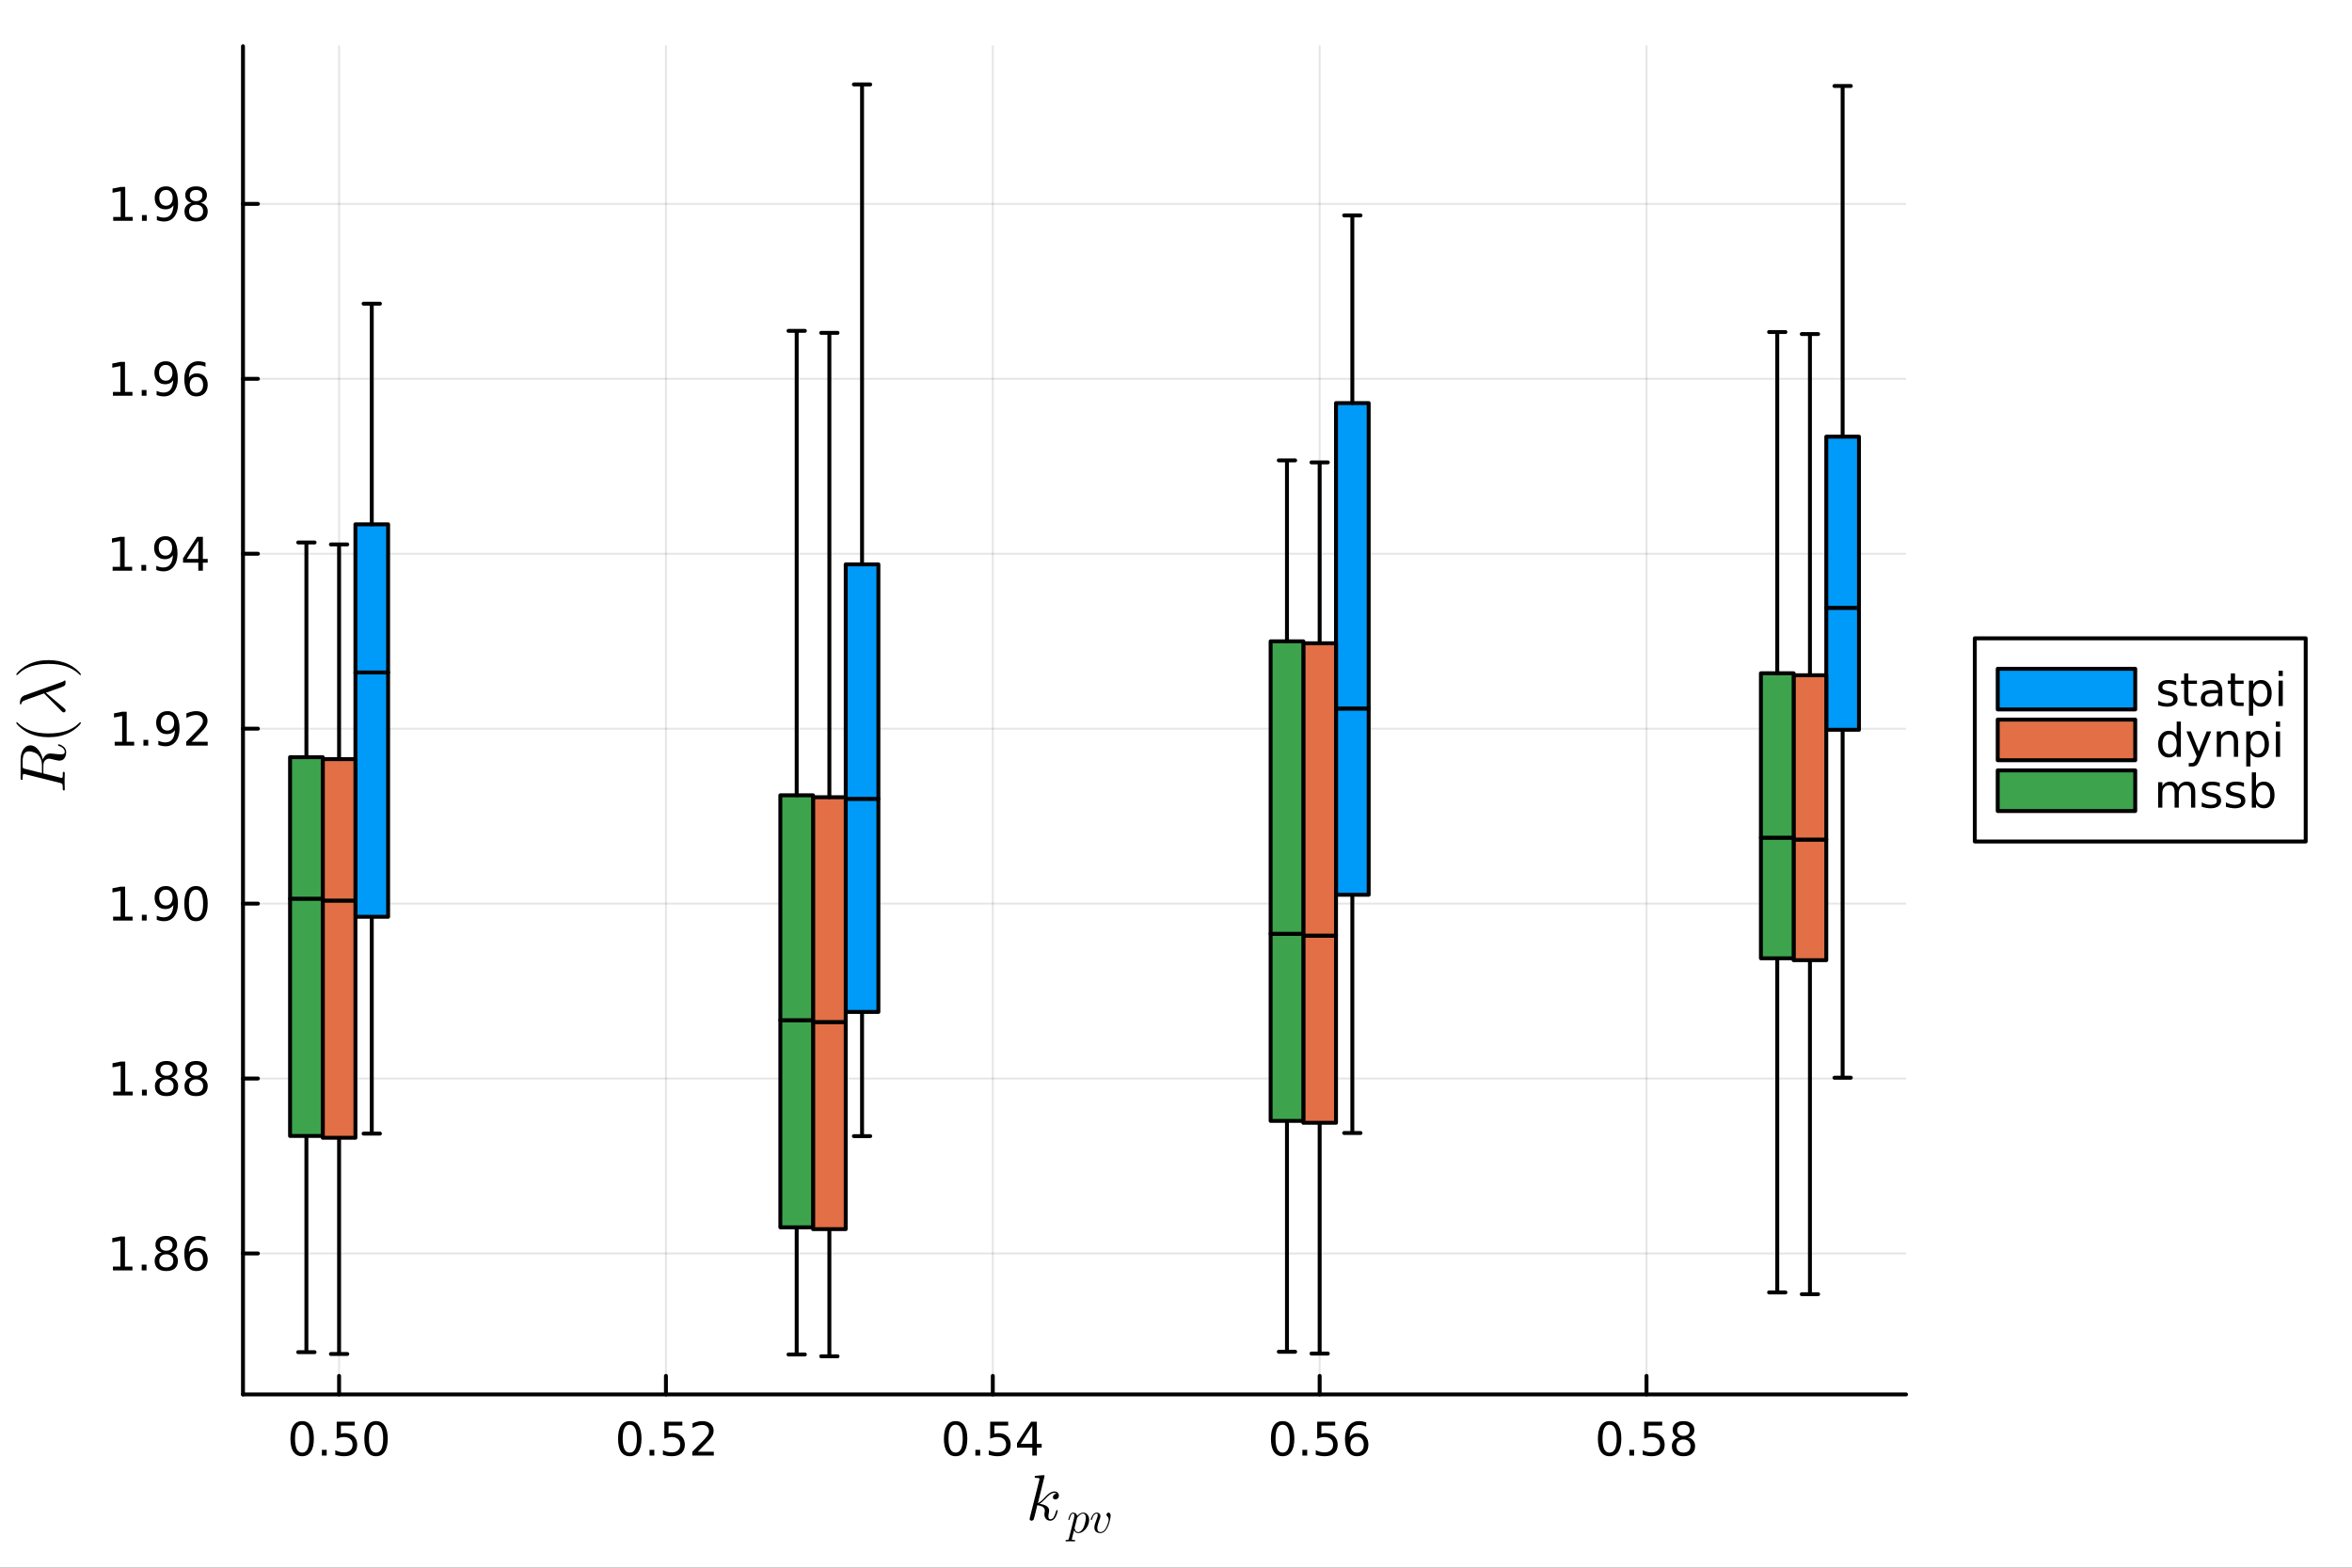 <?xml version="1.0" encoding="utf-8"?>
<svg xmlns="http://www.w3.org/2000/svg" xmlns:xlink="http://www.w3.org/1999/xlink" width="600" height="400" viewBox="0 0 2400 1600">
<rect x="0" y="0" width="2400" height="1600" fill="#333333" stroke="none"/>
<defs>
  <clipPath id="clip510">
    <rect x="0" y="0" width="2400" height="1600"/>
  </clipPath>
</defs>
<path clip-path="url(#clip510)" d="M0 1600 L2400 1600 L2400 0 L0 0  Z" fill="#ffffff" fill-rule="evenodd" fill-opacity="1"/>
<defs>
  <clipPath id="clip511">
    <rect x="480" y="0" width="1681" height="1600"/>
  </clipPath>
</defs>
<path clip-path="url(#clip510)" d="M247.945 1423.18 L1944.94 1423.18 L1944.94 47.244 L247.945 47.244  Z" fill="#ffffff" fill-rule="evenodd" fill-opacity="1"/>
<defs>
  <clipPath id="clip512">
    <rect x="247" y="47" width="1698" height="1377"/>
  </clipPath>
</defs>
<polyline clip-path="url(#clip512)" style="stroke:#000000; stroke-linecap:round; stroke-linejoin:round; stroke-width:2; stroke-opacity:0.1; fill:none" points="346.002,1423.18 346.002,47.244 "/>
<polyline clip-path="url(#clip512)" style="stroke:#000000; stroke-linecap:round; stroke-linejoin:round; stroke-width:2; stroke-opacity:0.1; fill:none" points="679.531,1423.18 679.531,47.244 "/>
<polyline clip-path="url(#clip512)" style="stroke:#000000; stroke-linecap:round; stroke-linejoin:round; stroke-width:2; stroke-opacity:0.1; fill:none" points="1013.06,1423.18 1013.06,47.244 "/>
<polyline clip-path="url(#clip512)" style="stroke:#000000; stroke-linecap:round; stroke-linejoin:round; stroke-width:2; stroke-opacity:0.1; fill:none" points="1346.59,1423.18 1346.59,47.244 "/>
<polyline clip-path="url(#clip512)" style="stroke:#000000; stroke-linecap:round; stroke-linejoin:round; stroke-width:2; stroke-opacity:0.1; fill:none" points="1680.12,1423.18 1680.12,47.244 "/>
<polyline clip-path="url(#clip510)" style="stroke:#000000; stroke-linecap:round; stroke-linejoin:round; stroke-width:4; stroke-opacity:1; fill:none" points="247.945,1423.18 1944.94,1423.18 "/>
<polyline clip-path="url(#clip510)" style="stroke:#000000; stroke-linecap:round; stroke-linejoin:round; stroke-width:4; stroke-opacity:1; fill:none" points="346.002,1423.18 346.002,1404.28 "/>
<polyline clip-path="url(#clip510)" style="stroke:#000000; stroke-linecap:round; stroke-linejoin:round; stroke-width:4; stroke-opacity:1; fill:none" points="679.531,1423.18 679.531,1404.28 "/>
<polyline clip-path="url(#clip510)" style="stroke:#000000; stroke-linecap:round; stroke-linejoin:round; stroke-width:4; stroke-opacity:1; fill:none" points="1013.06,1423.18 1013.06,1404.28 "/>
<polyline clip-path="url(#clip510)" style="stroke:#000000; stroke-linecap:round; stroke-linejoin:round; stroke-width:4; stroke-opacity:1; fill:none" points="1346.59,1423.18 1346.59,1404.28 "/>
<polyline clip-path="url(#clip510)" style="stroke:#000000; stroke-linecap:round; stroke-linejoin:round; stroke-width:4; stroke-opacity:1; fill:none" points="1680.12,1423.18 1680.12,1404.28 "/>
<path clip-path="url(#clip510)" d="M308.306 1454.1 Q304.695 1454.1 302.866 1457.66 Q301.06 1461.2 301.06 1468.33 Q301.06 1475.44 302.866 1479.01 Q304.695 1482.55 308.306 1482.55 Q311.94 1482.55 313.746 1479.01 Q315.574 1475.44 315.574 1468.33 Q315.574 1461.2 313.746 1457.66 Q311.94 1454.1 308.306 1454.1 M308.306 1450.39 Q314.116 1450.39 317.171 1455 Q320.25 1459.58 320.25 1468.33 Q320.25 1477.06 317.171 1481.67 Q314.116 1486.25 308.306 1486.25 Q302.496 1486.25 299.417 1481.67 Q296.361 1477.06 296.361 1468.33 Q296.361 1459.58 299.417 1455 Q302.496 1450.39 308.306 1450.39 Z" fill="#000000" fill-rule="nonzero" fill-opacity="1" /><path clip-path="url(#clip510)" d="M328.468 1479.7 L333.352 1479.7 L333.352 1485.58 L328.468 1485.58 L328.468 1479.7 Z" fill="#000000" fill-rule="nonzero" fill-opacity="1" /><path clip-path="url(#clip510)" d="M343.583 1451.02 L361.94 1451.02 L361.94 1454.96 L347.866 1454.96 L347.866 1463.43 Q348.884 1463.08 349.903 1462.92 Q350.921 1462.73 351.94 1462.73 Q357.727 1462.73 361.106 1465.9 Q364.486 1469.08 364.486 1474.49 Q364.486 1480.07 361.014 1483.17 Q357.542 1486.25 351.222 1486.25 Q349.046 1486.25 346.778 1485.88 Q344.532 1485.51 342.125 1484.77 L342.125 1480.07 Q344.208 1481.2 346.431 1481.76 Q348.653 1482.32 351.13 1482.32 Q355.134 1482.32 357.472 1480.21 Q359.81 1478.1 359.81 1474.49 Q359.81 1470.88 357.472 1468.77 Q355.134 1466.67 351.13 1466.67 Q349.255 1466.67 347.38 1467.08 Q345.528 1467.5 343.583 1468.38 L343.583 1451.02 Z" fill="#000000" fill-rule="nonzero" fill-opacity="1" /><path clip-path="url(#clip510)" d="M383.699 1454.1 Q380.088 1454.1 378.259 1457.66 Q376.454 1461.2 376.454 1468.33 Q376.454 1475.44 378.259 1479.01 Q380.088 1482.55 383.699 1482.55 Q387.333 1482.55 389.139 1479.01 Q390.967 1475.44 390.967 1468.33 Q390.967 1461.2 389.139 1457.66 Q387.333 1454.1 383.699 1454.1 M383.699 1450.39 Q389.509 1450.39 392.565 1455 Q395.643 1459.58 395.643 1468.33 Q395.643 1477.06 392.565 1481.67 Q389.509 1486.25 383.699 1486.25 Q377.889 1486.25 374.81 1481.67 Q371.754 1477.06 371.754 1468.33 Q371.754 1459.58 374.81 1455 Q377.889 1450.39 383.699 1450.39 Z" fill="#000000" fill-rule="nonzero" fill-opacity="1" /><path clip-path="url(#clip510)" d="M642.633 1454.1 Q639.022 1454.1 637.193 1457.66 Q635.388 1461.2 635.388 1468.33 Q635.388 1475.44 637.193 1479.01 Q639.022 1482.55 642.633 1482.55 Q646.267 1482.55 648.073 1479.01 Q649.902 1475.44 649.902 1468.33 Q649.902 1461.2 648.073 1457.66 Q646.267 1454.1 642.633 1454.1 M642.633 1450.39 Q648.443 1450.39 651.499 1455 Q654.577 1459.58 654.577 1468.33 Q654.577 1477.06 651.499 1481.67 Q648.443 1486.25 642.633 1486.25 Q636.823 1486.25 633.744 1481.67 Q630.689 1477.06 630.689 1468.33 Q630.689 1459.58 633.744 1455 Q636.823 1450.39 642.633 1450.39 Z" fill="#000000" fill-rule="nonzero" fill-opacity="1" /><path clip-path="url(#clip510)" d="M662.795 1479.7 L667.679 1479.7 L667.679 1485.58 L662.795 1485.58 L662.795 1479.7 Z" fill="#000000" fill-rule="nonzero" fill-opacity="1" /><path clip-path="url(#clip510)" d="M677.911 1451.02 L696.267 1451.02 L696.267 1454.96 L682.193 1454.96 L682.193 1463.43 Q683.212 1463.08 684.23 1462.92 Q685.249 1462.73 686.267 1462.73 Q692.054 1462.73 695.434 1465.9 Q698.813 1469.08 698.813 1474.49 Q698.813 1480.07 695.341 1483.17 Q691.869 1486.25 685.55 1486.25 Q683.374 1486.25 681.105 1485.88 Q678.86 1485.51 676.452 1484.77 L676.452 1480.07 Q678.536 1481.2 680.758 1481.76 Q682.98 1482.32 685.457 1482.32 Q689.462 1482.32 691.799 1480.21 Q694.137 1478.1 694.137 1474.49 Q694.137 1470.88 691.799 1468.77 Q689.462 1466.67 685.457 1466.67 Q683.582 1466.67 681.707 1467.08 Q679.855 1467.5 677.911 1468.38 L677.911 1451.02 Z" fill="#000000" fill-rule="nonzero" fill-opacity="1" /><path clip-path="url(#clip510)" d="M712.054 1481.64 L728.373 1481.64 L728.373 1485.58 L706.429 1485.58 L706.429 1481.64 Q709.091 1478.89 713.674 1474.26 Q718.281 1469.61 719.461 1468.27 Q721.707 1465.74 722.586 1464.01 Q723.489 1462.25 723.489 1460.56 Q723.489 1457.8 721.545 1456.07 Q719.623 1454.33 716.522 1454.33 Q714.323 1454.33 711.869 1455.09 Q709.438 1455.86 706.661 1457.41 L706.661 1452.69 Q709.485 1451.55 711.938 1450.97 Q714.392 1450.39 716.429 1450.39 Q721.799 1450.39 724.994 1453.08 Q728.188 1455.77 728.188 1460.26 Q728.188 1462.39 727.378 1464.31 Q726.591 1466.2 724.485 1468.8 Q723.906 1469.47 720.804 1472.69 Q717.702 1475.88 712.054 1481.64 Z" fill="#000000" fill-rule="nonzero" fill-opacity="1" /><path clip-path="url(#clip510)" d="M975.12 1454.1 Q971.509 1454.1 969.68 1457.66 Q967.875 1461.2 967.875 1468.33 Q967.875 1475.44 969.68 1479.01 Q971.509 1482.55 975.12 1482.55 Q978.754 1482.55 980.56 1479.01 Q982.389 1475.44 982.389 1468.33 Q982.389 1461.2 980.56 1457.66 Q978.754 1454.1 975.12 1454.1 M975.12 1450.39 Q980.93 1450.39 983.986 1455 Q987.065 1459.58 987.065 1468.33 Q987.065 1477.06 983.986 1481.67 Q980.93 1486.25 975.12 1486.25 Q969.31 1486.25 966.231 1481.67 Q963.176 1477.06 963.176 1468.33 Q963.176 1459.58 966.231 1455 Q969.31 1450.39 975.12 1450.39 Z" fill="#000000" fill-rule="nonzero" fill-opacity="1" /><path clip-path="url(#clip510)" d="M995.282 1479.7 L1000.17 1479.7 L1000.17 1485.58 L995.282 1485.58 L995.282 1479.7 Z" fill="#000000" fill-rule="nonzero" fill-opacity="1" /><path clip-path="url(#clip510)" d="M1010.4 1451.02 L1028.75 1451.02 L1028.75 1454.96 L1014.68 1454.96 L1014.68 1463.43 Q1015.7 1463.08 1016.72 1462.92 Q1017.74 1462.73 1018.75 1462.73 Q1024.54 1462.73 1027.92 1465.9 Q1031.3 1469.08 1031.3 1474.49 Q1031.3 1480.07 1027.83 1483.17 Q1024.36 1486.25 1018.04 1486.25 Q1015.86 1486.25 1013.59 1485.88 Q1011.35 1485.51 1008.94 1484.77 L1008.94 1480.07 Q1011.02 1481.2 1013.24 1481.76 Q1015.47 1482.32 1017.94 1482.32 Q1021.95 1482.32 1024.29 1480.21 Q1026.62 1478.1 1026.62 1474.49 Q1026.62 1470.88 1024.29 1468.77 Q1021.95 1466.67 1017.94 1466.67 Q1016.07 1466.67 1014.19 1467.08 Q1012.34 1467.5 1010.4 1468.38 L1010.4 1451.02 Z" fill="#000000" fill-rule="nonzero" fill-opacity="1" /><path clip-path="url(#clip510)" d="M1053.36 1455.09 L1041.56 1473.54 L1053.36 1473.54 L1053.36 1455.09 M1052.13 1451.02 L1058.01 1451.02 L1058.01 1473.54 L1062.94 1473.54 L1062.94 1477.43 L1058.01 1477.43 L1058.01 1485.58 L1053.36 1485.58 L1053.36 1477.43 L1037.76 1477.43 L1037.76 1472.92 L1052.13 1451.02 Z" fill="#000000" fill-rule="nonzero" fill-opacity="1" /><path clip-path="url(#clip510)" d="M1308.81 1454.1 Q1305.2 1454.1 1303.37 1457.66 Q1301.57 1461.2 1301.57 1468.33 Q1301.57 1475.44 1303.37 1479.01 Q1305.2 1482.55 1308.81 1482.55 Q1312.45 1482.55 1314.25 1479.01 Q1316.08 1475.44 1316.08 1468.33 Q1316.08 1461.2 1314.25 1457.66 Q1312.45 1454.1 1308.81 1454.1 M1308.81 1450.39 Q1314.62 1450.39 1317.68 1455 Q1320.76 1459.58 1320.76 1468.33 Q1320.76 1477.06 1317.68 1481.67 Q1314.62 1486.25 1308.81 1486.25 Q1303 1486.25 1299.92 1481.67 Q1296.87 1477.06 1296.87 1468.33 Q1296.87 1459.58 1299.92 1455 Q1303 1450.39 1308.81 1450.39 Z" fill="#000000" fill-rule="nonzero" fill-opacity="1" /><path clip-path="url(#clip510)" d="M1328.97 1479.7 L1333.86 1479.7 L1333.86 1485.58 L1328.97 1485.58 L1328.97 1479.7 Z" fill="#000000" fill-rule="nonzero" fill-opacity="1" /><path clip-path="url(#clip510)" d="M1344.09 1451.02 L1362.44 1451.02 L1362.44 1454.96 L1348.37 1454.96 L1348.37 1463.43 Q1349.39 1463.08 1350.41 1462.92 Q1351.43 1462.73 1352.45 1462.73 Q1358.23 1462.73 1361.61 1465.9 Q1364.99 1469.08 1364.99 1474.49 Q1364.99 1480.07 1361.52 1483.17 Q1358.05 1486.25 1351.73 1486.25 Q1349.55 1486.25 1347.28 1485.88 Q1345.04 1485.51 1342.63 1484.77 L1342.63 1480.07 Q1344.71 1481.2 1346.94 1481.76 Q1349.16 1482.32 1351.63 1482.32 Q1355.64 1482.32 1357.98 1480.21 Q1360.32 1478.1 1360.32 1474.49 Q1360.32 1470.88 1357.98 1468.77 Q1355.64 1466.67 1351.63 1466.67 Q1349.76 1466.67 1347.88 1467.08 Q1346.03 1467.5 1344.09 1468.38 L1344.09 1451.02 Z" fill="#000000" fill-rule="nonzero" fill-opacity="1" /><path clip-path="url(#clip510)" d="M1384.78 1466.44 Q1381.63 1466.44 1379.78 1468.59 Q1377.95 1470.74 1377.95 1474.49 Q1377.95 1478.22 1379.78 1480.39 Q1381.63 1482.55 1384.78 1482.55 Q1387.93 1482.55 1389.76 1480.39 Q1391.61 1478.22 1391.61 1474.49 Q1391.61 1470.74 1389.76 1468.59 Q1387.93 1466.44 1384.78 1466.44 M1394.07 1451.78 L1394.07 1456.04 Q1392.31 1455.21 1390.5 1454.77 Q1388.72 1454.33 1386.96 1454.33 Q1382.33 1454.33 1379.88 1457.45 Q1377.44 1460.58 1377.1 1466.9 Q1378.46 1464.89 1380.52 1463.82 Q1382.58 1462.73 1385.06 1462.73 Q1390.27 1462.73 1393.28 1465.9 Q1396.31 1469.05 1396.31 1474.49 Q1396.31 1479.82 1393.16 1483.03 Q1390.01 1486.25 1384.78 1486.25 Q1378.79 1486.25 1375.62 1481.67 Q1372.44 1477.06 1372.44 1468.33 Q1372.44 1460.14 1376.33 1455.28 Q1380.22 1450.39 1386.77 1450.39 Q1388.53 1450.39 1390.32 1450.74 Q1392.12 1451.09 1394.07 1451.78 Z" fill="#000000" fill-rule="nonzero" fill-opacity="1" /><path clip-path="url(#clip510)" d="M1642.47 1454.1 Q1638.86 1454.1 1637.03 1457.66 Q1635.22 1461.2 1635.22 1468.33 Q1635.22 1475.44 1637.03 1479.01 Q1638.86 1482.55 1642.47 1482.55 Q1646.1 1482.55 1647.91 1479.01 Q1649.74 1475.44 1649.74 1468.33 Q1649.74 1461.2 1647.91 1457.66 Q1646.1 1454.1 1642.47 1454.1 M1642.47 1450.39 Q1648.28 1450.39 1651.33 1455 Q1654.41 1459.58 1654.41 1468.33 Q1654.41 1477.06 1651.33 1481.67 Q1648.28 1486.25 1642.47 1486.25 Q1636.66 1486.25 1633.58 1481.67 Q1630.52 1477.06 1630.52 1468.33 Q1630.52 1459.58 1633.58 1455 Q1636.66 1450.39 1642.47 1450.39 Z" fill="#000000" fill-rule="nonzero" fill-opacity="1" /><path clip-path="url(#clip510)" d="M1662.63 1479.7 L1667.51 1479.7 L1667.51 1485.58 L1662.63 1485.58 L1662.63 1479.7 Z" fill="#000000" fill-rule="nonzero" fill-opacity="1" /><path clip-path="url(#clip510)" d="M1677.74 1451.02 L1696.1 1451.02 L1696.1 1454.96 L1682.03 1454.96 L1682.03 1463.43 Q1683.05 1463.08 1684.06 1462.92 Q1685.08 1462.73 1686.1 1462.73 Q1691.89 1462.73 1695.27 1465.9 Q1698.65 1469.08 1698.65 1474.49 Q1698.65 1480.07 1695.18 1483.17 Q1691.7 1486.25 1685.38 1486.25 Q1683.21 1486.25 1680.94 1485.88 Q1678.69 1485.51 1676.29 1484.77 L1676.29 1480.07 Q1678.37 1481.2 1680.59 1481.76 Q1682.81 1482.32 1685.29 1482.32 Q1689.3 1482.32 1691.63 1480.21 Q1693.97 1478.1 1693.97 1474.49 Q1693.97 1470.88 1691.63 1468.77 Q1689.3 1466.67 1685.29 1466.67 Q1683.42 1466.67 1681.54 1467.08 Q1679.69 1467.5 1677.74 1468.38 L1677.74 1451.02 Z" fill="#000000" fill-rule="nonzero" fill-opacity="1" /><path clip-path="url(#clip510)" d="M1717.86 1469.17 Q1714.53 1469.17 1712.61 1470.95 Q1710.71 1472.73 1710.71 1475.86 Q1710.71 1478.98 1712.61 1480.77 Q1714.53 1482.55 1717.86 1482.55 Q1721.19 1482.55 1723.11 1480.77 Q1725.04 1478.96 1725.04 1475.86 Q1725.04 1472.73 1723.11 1470.95 Q1721.22 1469.17 1717.86 1469.17 M1713.18 1467.18 Q1710.18 1466.44 1708.49 1464.38 Q1706.82 1462.32 1706.82 1459.35 Q1706.82 1455.21 1709.76 1452.8 Q1712.72 1450.39 1717.86 1450.39 Q1723.02 1450.39 1725.96 1452.8 Q1728.9 1455.21 1728.9 1459.35 Q1728.9 1462.32 1727.21 1464.38 Q1725.55 1466.44 1722.56 1467.18 Q1725.94 1467.96 1727.81 1470.26 Q1729.71 1472.55 1729.71 1475.86 Q1729.71 1480.88 1726.63 1483.57 Q1723.58 1486.25 1717.86 1486.25 Q1712.14 1486.25 1709.06 1483.57 Q1706.01 1480.88 1706.01 1475.86 Q1706.01 1472.55 1707.91 1470.26 Q1709.8 1467.96 1713.18 1467.18 M1711.47 1459.79 Q1711.47 1462.48 1713.14 1463.98 Q1714.83 1465.49 1717.86 1465.49 Q1720.87 1465.49 1722.56 1463.98 Q1724.27 1462.48 1724.27 1459.79 Q1724.27 1457.11 1722.56 1455.6 Q1720.87 1454.1 1717.86 1454.1 Q1714.83 1454.1 1713.14 1455.6 Q1711.47 1457.11 1711.47 1459.79 Z" fill="#000000" fill-rule="nonzero" fill-opacity="1" /><path clip-path="url(#clip510)" d="M1080.5 1526.34 Q1080.5 1528.18 1079.38 1529.27 Q1078.28 1530.37 1076.9 1530.37 Q1075.67 1530.37 1075.03 1529.66 Q1074.38 1528.95 1074.38 1528.05 Q1074.38 1527.66 1074.55 1527.18 Q1074.71 1526.67 1075.06 1526.05 Q1075.45 1525.44 1076.25 1524.99 Q1077.06 1524.54 1078.15 1524.48 Q1077.93 1524.25 1077.86 1524.22 Q1077.38 1523.83 1076.48 1523.7 Q1076.35 1523.64 1075.9 1523.64 Q1073.68 1523.64 1071.42 1525.28 Q1069.2 1526.89 1066.46 1529.95 Q1063.02 1533.53 1060.79 1534.85 Q1070.55 1536.13 1070.55 1541.77 Q1070.55 1542.7 1070.29 1543.83 Q1069.78 1545.96 1069.78 1547.5 Q1069.78 1550.59 1071.87 1550.59 Q1073.9 1550.59 1075.19 1548.53 Q1076.51 1546.47 1077.61 1542.45 Q1077.77 1541.71 1077.93 1541.48 Q1078.09 1541.25 1078.54 1541.25 Q1079.34 1541.25 1079.34 1541.9 Q1078.6 1545.67 1076.96 1548.57 Q1074.87 1552.08 1071.74 1552.08 Q1069.14 1552.08 1067.4 1550.27 Q1065.69 1548.44 1065.69 1545.54 Q1065.69 1544.83 1065.95 1543.22 Q1066.14 1542.58 1066.14 1541.83 Q1066.14 1540.32 1065.3 1539.19 Q1064.47 1538.03 1063.11 1537.45 Q1061.76 1536.87 1060.63 1536.62 Q1059.54 1536.33 1058.48 1536.23 Q1055.25 1549.85 1054.8 1550.69 Q1054.51 1551.27 1053.87 1551.66 Q1053.23 1552.08 1052.55 1552.08 Q1051.91 1552.08 1051.26 1551.63 Q1050.65 1551.21 1050.65 1550.21 Q1050.65 1549.69 1050.91 1548.76 L1060.47 1510.76 L1060.67 1509.47 Q1060.67 1509.08 1060.5 1508.89 Q1060.38 1508.66 1059.6 1508.5 Q1058.86 1508.34 1057.38 1508.34 Q1056.77 1508.34 1056.48 1508.31 Q1056.22 1508.28 1056 1508.12 Q1055.77 1507.92 1055.77 1507.54 Q1055.77 1506.99 1056 1506.7 Q1056.25 1506.38 1056.45 1506.31 Q1056.64 1506.25 1057.03 1506.21 Q1057.57 1506.18 1059.41 1506.02 Q1061.24 1505.83 1062.82 1505.7 Q1064.4 1505.57 1065.08 1505.57 Q1065.46 1505.57 1065.66 1505.76 Q1065.88 1505.93 1065.91 1506.12 L1065.95 1506.28 L1059.09 1534.11 Q1061.92 1532.98 1066.4 1527.99 Q1071.58 1522.19 1076.03 1522.19 Q1078.12 1522.19 1079.31 1523.48 Q1080.5 1524.73 1080.5 1526.34 Z" fill="#000000" fill-rule="nonzero" fill-opacity="1" /><path clip-path="url(#clip510)" d="M1111.37 1551.17 Q1111.37 1554.46 1109.71 1557.64 Q1108.06 1560.82 1105.47 1562.78 Q1102.87 1564.72 1100.24 1564.72 Q1098.66 1564.72 1097.6 1563.86 Q1096.56 1562.98 1096 1561.74 Q1095.57 1563.27 1094.65 1566.95 Q1093.72 1570.62 1093.72 1570.98 Q1093.72 1571.19 1093.77 1571.28 Q1093.81 1571.37 1094.01 1571.48 Q1094.22 1571.61 1094.71 1571.66 Q1095.21 1571.73 1096.04 1571.73 Q1096.47 1571.73 1096.63 1571.73 Q1096.81 1571.75 1096.97 1571.86 Q1097.15 1571.97 1097.15 1572.22 Q1097.15 1573.15 1096.31 1573.15 Q1095.57 1573.15 1094.04 1573.08 Q1092.5 1573.01 1091.74 1573.01 Q1091.08 1573.01 1089.78 1573.08 Q1088.47 1573.15 1087.86 1573.15 Q1087.25 1573.15 1087.25 1572.61 Q1087.25 1572.29 1087.34 1572.09 Q1087.41 1571.91 1087.59 1571.82 Q1087.77 1571.75 1087.93 1571.73 Q1088.06 1571.73 1088.33 1571.73 Q1089.37 1571.73 1089.82 1571.55 Q1090.27 1571.39 1090.43 1571.05 Q1090.61 1570.73 1090.81 1569.83 L1096 1549.27 Q1096.31 1547.9 1096.31 1546.93 Q1096.31 1545.71 1095.93 1545.26 Q1095.55 1544.81 1094.87 1544.81 Q1093.7 1544.81 1092.93 1546.21 Q1092.17 1547.6 1091.51 1550.31 Q1091.31 1551.05 1091.17 1551.21 Q1091.06 1551.37 1090.72 1551.37 Q1090.16 1551.35 1090.16 1550.9 Q1090.16 1550.78 1090.34 1550.06 Q1090.52 1549.32 1090.86 1548.24 Q1091.22 1547.13 1091.6 1546.43 Q1091.83 1545.96 1092.03 1545.64 Q1092.23 1545.33 1092.64 1544.83 Q1093.07 1544.34 1093.68 1544.07 Q1094.29 1543.79 1095.03 1543.79 Q1096.47 1543.79 1097.67 1544.65 Q1098.86 1545.51 1099.18 1547.24 Q1100.46 1545.73 1102.04 1544.76 Q1103.62 1543.79 1105.22 1543.79 Q1107.88 1543.79 1109.62 1545.87 Q1111.37 1547.92 1111.37 1551.17 M1108.04 1549.14 Q1108.04 1547.09 1107.25 1545.96 Q1106.48 1544.81 1105.08 1544.81 Q1103.35 1544.81 1101.34 1546.57 Q1099.36 1548.24 1098.95 1549.79 L1096.67 1558.83 L1096.54 1559.58 Q1096.54 1559.71 1096.61 1560.12 Q1096.7 1560.5 1096.95 1561.13 Q1097.22 1561.76 1097.58 1562.33 Q1097.96 1562.87 1098.64 1563.27 Q1099.34 1563.68 1100.19 1563.68 Q1101.57 1563.68 1103.05 1562.46 Q1104.57 1561.24 1105.69 1558.94 Q1106.39 1557.46 1107.2 1554.26 Q1108.04 1551.03 1108.04 1549.14 Z" fill="#000000" fill-rule="nonzero" fill-opacity="1" /><path clip-path="url(#clip510)" d="M1133.29 1547.02 Q1133.29 1547.6 1133.13 1548.75 Q1132.97 1549.9 1132.59 1551.57 Q1132.21 1553.24 1131.64 1555 Q1131.1 1556.76 1130.25 1558.52 Q1129.39 1560.25 1128.37 1561.63 Q1127.36 1563 1125.94 1563.86 Q1124.52 1564.72 1122.92 1564.72 Q1122.18 1564.72 1121.45 1564.6 Q1120.73 1564.49 1119.83 1564.13 Q1118.93 1563.77 1118.28 1563.18 Q1117.62 1562.57 1117.17 1561.49 Q1116.72 1560.41 1116.72 1558.99 Q1116.72 1557.52 1117.26 1555.56 Q1117.82 1553.58 1119.36 1549.52 Q1120.15 1547.42 1120.15 1546.27 Q1120.15 1545.76 1120.03 1545.44 Q1119.92 1545.1 1119.7 1544.99 Q1119.47 1544.85 1119.33 1544.83 Q1119.22 1544.81 1119 1544.81 Q1117.76 1544.81 1116.49 1546.09 Q1115.23 1547.38 1114.33 1550.54 Q1114.15 1551.1 1114.04 1551.23 Q1113.92 1551.37 1113.59 1551.37 Q1113.02 1551.35 1113.02 1550.9 Q1113.02 1550.76 1113.18 1550.24 Q1113.34 1549.7 1113.63 1548.89 Q1113.92 1548.06 1114.44 1547.2 Q1114.96 1546.32 1115.59 1545.55 Q1116.25 1544.79 1117.17 1544.29 Q1118.09 1543.79 1119.13 1543.79 Q1120.82 1543.79 1121.86 1544.9 Q1122.92 1545.98 1122.92 1547.58 Q1122.92 1548.46 1122.36 1549.88 Q1121.41 1552.45 1120.98 1553.69 Q1120.55 1554.93 1120.1 1556.69 Q1119.67 1558.45 1119.67 1559.67 Q1119.67 1561.51 1120.53 1562.6 Q1121.39 1563.68 1123.1 1563.68 Q1124.63 1563.68 1126.01 1562.57 Q1127.41 1561.45 1128.33 1559.85 Q1129.25 1558.22 1129.95 1556.42 Q1130.65 1554.59 1130.97 1553.22 Q1131.31 1551.82 1131.31 1551.17 Q1131.31 1548.89 1129.75 1547.4 Q1129.32 1546.97 1129.16 1546.7 Q1129.01 1546.43 1129.01 1546 Q1129.01 1545.22 1129.7 1544.52 Q1130.43 1543.79 1131.26 1543.79 Q1132.03 1543.79 1132.66 1544.56 Q1133.29 1545.33 1133.29 1547.02 Z" fill="#000000" fill-rule="nonzero" fill-opacity="1" /><polyline clip-path="url(#clip512)" style="stroke:#000000; stroke-linecap:round; stroke-linejoin:round; stroke-width:2; stroke-opacity:0.1; fill:none" points="247.945,1279.29 1944.94,1279.29 "/>
<polyline clip-path="url(#clip512)" style="stroke:#000000; stroke-linecap:round; stroke-linejoin:round; stroke-width:2; stroke-opacity:0.1; fill:none" points="247.945,1100.76 1944.94,1100.76 "/>
<polyline clip-path="url(#clip512)" style="stroke:#000000; stroke-linecap:round; stroke-linejoin:round; stroke-width:2; stroke-opacity:0.1; fill:none" points="247.945,922.226 1944.94,922.226 "/>
<polyline clip-path="url(#clip512)" style="stroke:#000000; stroke-linecap:round; stroke-linejoin:round; stroke-width:2; stroke-opacity:0.1; fill:none" points="247.945,743.692 1944.94,743.692 "/>
<polyline clip-path="url(#clip512)" style="stroke:#000000; stroke-linecap:round; stroke-linejoin:round; stroke-width:2; stroke-opacity:0.1; fill:none" points="247.945,565.159 1944.94,565.159 "/>
<polyline clip-path="url(#clip512)" style="stroke:#000000; stroke-linecap:round; stroke-linejoin:round; stroke-width:2; stroke-opacity:0.1; fill:none" points="247.945,386.625 1944.94,386.625 "/>
<polyline clip-path="url(#clip512)" style="stroke:#000000; stroke-linecap:round; stroke-linejoin:round; stroke-width:2; stroke-opacity:0.1; fill:none" points="247.945,208.092 1944.94,208.092 "/>
<polyline clip-path="url(#clip510)" style="stroke:#000000; stroke-linecap:round; stroke-linejoin:round; stroke-width:4; stroke-opacity:1; fill:none" points="247.945,1423.18 247.945,47.244 "/>
<polyline clip-path="url(#clip510)" style="stroke:#000000; stroke-linecap:round; stroke-linejoin:round; stroke-width:4; stroke-opacity:1; fill:none" points="247.945,1279.29 263.181,1279.29 "/>
<polyline clip-path="url(#clip510)" style="stroke:#000000; stroke-linecap:round; stroke-linejoin:round; stroke-width:4; stroke-opacity:1; fill:none" points="247.945,1100.76 263.181,1100.76 "/>
<polyline clip-path="url(#clip510)" style="stroke:#000000; stroke-linecap:round; stroke-linejoin:round; stroke-width:4; stroke-opacity:1; fill:none" points="247.945,922.226 263.181,922.226 "/>
<polyline clip-path="url(#clip510)" style="stroke:#000000; stroke-linecap:round; stroke-linejoin:round; stroke-width:4; stroke-opacity:1; fill:none" points="247.945,743.692 263.181,743.692 "/>
<polyline clip-path="url(#clip510)" style="stroke:#000000; stroke-linecap:round; stroke-linejoin:round; stroke-width:4; stroke-opacity:1; fill:none" points="247.945,565.159 263.181,565.159 "/>
<polyline clip-path="url(#clip510)" style="stroke:#000000; stroke-linecap:round; stroke-linejoin:round; stroke-width:4; stroke-opacity:1; fill:none" points="247.945,386.625 263.181,386.625 "/>
<polyline clip-path="url(#clip510)" style="stroke:#000000; stroke-linecap:round; stroke-linejoin:round; stroke-width:4; stroke-opacity:1; fill:none" points="247.945,208.092 263.181,208.092 "/>
<path clip-path="url(#clip510)" d="M115.256 1292.64 L122.894 1292.64 L122.894 1266.27 L114.584 1267.94 L114.584 1263.68 L122.848 1262.01 L127.524 1262.01 L127.524 1292.64 L135.163 1292.64 L135.163 1296.57 L115.256 1296.57 L115.256 1292.64 Z" fill="#000000" fill-rule="nonzero" fill-opacity="1" /><path clip-path="url(#clip510)" d="M144.607 1290.69 L149.491 1290.69 L149.491 1296.57 L144.607 1296.57 L144.607 1290.69 Z" fill="#000000" fill-rule="nonzero" fill-opacity="1" /><path clip-path="url(#clip510)" d="M169.677 1280.16 Q166.343 1280.16 164.422 1281.94 Q162.524 1283.73 162.524 1286.85 Q162.524 1289.98 164.422 1291.76 Q166.343 1293.54 169.677 1293.54 Q173.01 1293.54 174.931 1291.76 Q176.852 1289.95 176.852 1286.85 Q176.852 1283.73 174.931 1281.94 Q173.033 1280.16 169.677 1280.16 M165.001 1278.17 Q161.991 1277.43 160.302 1275.37 Q158.635 1273.31 158.635 1270.35 Q158.635 1266.2 161.575 1263.79 Q164.538 1261.39 169.677 1261.39 Q174.839 1261.39 177.778 1263.79 Q180.718 1266.2 180.718 1270.35 Q180.718 1273.31 179.028 1275.37 Q177.362 1277.43 174.376 1278.17 Q177.755 1278.96 179.63 1281.25 Q181.528 1283.54 181.528 1286.85 Q181.528 1291.87 178.45 1294.56 Q175.394 1297.24 169.677 1297.24 Q163.959 1297.24 160.88 1294.56 Q157.825 1291.87 157.825 1286.85 Q157.825 1283.54 159.723 1281.25 Q161.621 1278.96 165.001 1278.17 M163.288 1270.79 Q163.288 1273.47 164.954 1274.98 Q166.644 1276.48 169.677 1276.48 Q172.686 1276.48 174.376 1274.98 Q176.089 1273.47 176.089 1270.79 Q176.089 1268.1 174.376 1266.6 Q172.686 1265.09 169.677 1265.09 Q166.644 1265.09 164.954 1266.6 Q163.288 1268.1 163.288 1270.79 Z" fill="#000000" fill-rule="nonzero" fill-opacity="1" /><path clip-path="url(#clip510)" d="M200.417 1277.43 Q197.269 1277.43 195.417 1279.58 Q193.588 1281.73 193.588 1285.48 Q193.588 1289.21 195.417 1291.39 Q197.269 1293.54 200.417 1293.54 Q203.565 1293.54 205.394 1291.39 Q207.246 1289.21 207.246 1285.48 Q207.246 1281.73 205.394 1279.58 Q203.565 1277.43 200.417 1277.43 M209.699 1262.78 L209.699 1267.04 Q207.94 1266.2 206.135 1265.76 Q204.352 1265.32 202.593 1265.32 Q197.963 1265.32 195.51 1268.45 Q193.079 1271.57 192.732 1277.89 Q194.098 1275.88 196.158 1274.81 Q198.218 1273.73 200.695 1273.73 Q205.903 1273.73 208.912 1276.9 Q211.945 1280.04 211.945 1285.48 Q211.945 1290.81 208.797 1294.03 Q205.649 1297.24 200.417 1297.24 Q194.422 1297.24 191.25 1292.66 Q188.079 1288.05 188.079 1279.33 Q188.079 1271.13 191.968 1266.27 Q195.857 1261.39 202.408 1261.39 Q204.167 1261.39 205.949 1261.73 Q207.755 1262.08 209.699 1262.78 Z" fill="#000000" fill-rule="nonzero" fill-opacity="1" /><path clip-path="url(#clip510)" d="M115.51 1114.1 L123.149 1114.1 L123.149 1087.74 L114.839 1089.4 L114.839 1085.15 L123.103 1083.48 L127.779 1083.48 L127.779 1114.1 L135.417 1114.1 L135.417 1118.04 L115.51 1118.04 L115.51 1114.1 Z" fill="#000000" fill-rule="nonzero" fill-opacity="1" /><path clip-path="url(#clip510)" d="M144.862 1112.16 L149.746 1112.16 L149.746 1118.04 L144.862 1118.04 L144.862 1112.16 Z" fill="#000000" fill-rule="nonzero" fill-opacity="1" /><path clip-path="url(#clip510)" d="M169.931 1101.63 Q166.598 1101.63 164.677 1103.41 Q162.778 1105.19 162.778 1108.32 Q162.778 1111.44 164.677 1113.22 Q166.598 1115.01 169.931 1115.01 Q173.264 1115.01 175.186 1113.22 Q177.107 1111.42 177.107 1108.32 Q177.107 1105.19 175.186 1103.41 Q173.288 1101.63 169.931 1101.63 M165.255 1099.64 Q162.246 1098.9 160.556 1096.84 Q158.89 1094.78 158.89 1091.81 Q158.89 1087.67 161.829 1085.26 Q164.792 1082.85 169.931 1082.85 Q175.093 1082.85 178.033 1085.26 Q180.973 1087.67 180.973 1091.81 Q180.973 1094.78 179.283 1096.84 Q177.616 1098.9 174.63 1099.64 Q178.01 1100.42 179.885 1102.72 Q181.783 1105.01 181.783 1108.32 Q181.783 1113.34 178.704 1116.03 Q175.649 1118.71 169.931 1118.71 Q164.214 1118.71 161.135 1116.03 Q158.079 1113.34 158.079 1108.32 Q158.079 1105.01 159.978 1102.72 Q161.876 1100.42 165.255 1099.64 M163.542 1092.25 Q163.542 1094.94 165.209 1096.44 Q166.899 1097.95 169.931 1097.95 Q172.94 1097.95 174.63 1096.44 Q176.343 1094.94 176.343 1092.25 Q176.343 1089.57 174.63 1088.06 Q172.94 1086.56 169.931 1086.56 Q166.899 1086.56 165.209 1088.06 Q163.542 1089.57 163.542 1092.25 Z" fill="#000000" fill-rule="nonzero" fill-opacity="1" /><path clip-path="url(#clip510)" d="M200.093 1101.63 Q196.76 1101.63 194.838 1103.41 Q192.94 1105.19 192.94 1108.32 Q192.94 1111.44 194.838 1113.22 Q196.76 1115.01 200.093 1115.01 Q203.426 1115.01 205.348 1113.22 Q207.269 1111.42 207.269 1108.32 Q207.269 1105.19 205.348 1103.41 Q203.449 1101.63 200.093 1101.63 M195.417 1099.64 Q192.408 1098.9 190.718 1096.84 Q189.051 1094.78 189.051 1091.81 Q189.051 1087.67 191.991 1085.26 Q194.954 1082.85 200.093 1082.85 Q205.255 1082.85 208.195 1085.26 Q211.135 1087.67 211.135 1091.81 Q211.135 1094.78 209.445 1096.84 Q207.778 1098.9 204.792 1099.64 Q208.172 1100.42 210.047 1102.72 Q211.945 1105.01 211.945 1108.32 Q211.945 1113.34 208.866 1116.03 Q205.811 1118.71 200.093 1118.71 Q194.375 1118.71 191.297 1116.03 Q188.241 1113.34 188.241 1108.32 Q188.241 1105.01 190.139 1102.72 Q192.038 1100.42 195.417 1099.64 M193.704 1092.25 Q193.704 1094.94 195.371 1096.44 Q197.061 1097.95 200.093 1097.95 Q203.102 1097.95 204.792 1096.44 Q206.505 1094.94 206.505 1092.25 Q206.505 1089.57 204.792 1088.06 Q203.102 1086.56 200.093 1086.56 Q197.061 1086.56 195.371 1088.06 Q193.704 1089.57 193.704 1092.25 Z" fill="#000000" fill-rule="nonzero" fill-opacity="1" /><path clip-path="url(#clip510)" d="M115.418 935.57 L123.056 935.57 L123.056 909.205 L114.746 910.872 L114.746 906.612 L123.01 904.946 L127.686 904.946 L127.686 935.57 L135.325 935.57 L135.325 939.506 L115.418 939.506 L115.418 935.57 Z" fill="#000000" fill-rule="nonzero" fill-opacity="1" /><path clip-path="url(#clip510)" d="M144.769 933.626 L149.653 933.626 L149.653 939.506 L144.769 939.506 L144.769 933.626 Z" fill="#000000" fill-rule="nonzero" fill-opacity="1" /><path clip-path="url(#clip510)" d="M159.978 938.788 L159.978 934.529 Q161.737 935.362 163.542 935.802 Q165.348 936.242 167.084 936.242 Q171.714 936.242 174.144 933.14 Q176.598 930.015 176.945 923.672 Q175.602 925.663 173.542 926.728 Q171.482 927.793 168.982 927.793 Q163.797 927.793 160.765 924.668 Q157.755 921.52 157.755 916.08 Q157.755 910.756 160.903 907.538 Q164.052 904.321 169.283 904.321 Q175.278 904.321 178.426 908.927 Q181.598 913.51 181.598 922.26 Q181.598 930.432 177.709 935.316 Q173.843 940.177 167.292 940.177 Q165.533 940.177 163.727 939.83 Q161.922 939.482 159.978 938.788 M169.283 924.135 Q172.431 924.135 174.26 921.983 Q176.112 919.83 176.112 916.08 Q176.112 912.353 174.26 910.2 Q172.431 908.024 169.283 908.024 Q166.135 908.024 164.283 910.2 Q162.454 912.353 162.454 916.08 Q162.454 919.83 164.283 921.983 Q166.135 924.135 169.283 924.135 Z" fill="#000000" fill-rule="nonzero" fill-opacity="1" /><path clip-path="url(#clip510)" d="M200 908.024 Q196.389 908.024 194.561 911.589 Q192.755 915.131 192.755 922.26 Q192.755 929.367 194.561 932.932 Q196.389 936.473 200 936.473 Q203.635 936.473 205.44 932.932 Q207.269 929.367 207.269 922.26 Q207.269 915.131 205.44 911.589 Q203.635 908.024 200 908.024 M200 904.321 Q205.811 904.321 208.866 908.927 Q211.945 913.51 211.945 922.26 Q211.945 930.987 208.866 935.594 Q205.811 940.177 200 940.177 Q194.19 940.177 191.112 935.594 Q188.056 930.987 188.056 922.26 Q188.056 913.51 191.112 908.927 Q194.19 904.321 200 904.321 Z" fill="#000000" fill-rule="nonzero" fill-opacity="1" /><path clip-path="url(#clip510)" d="M117.015 757.037 L124.654 757.037 L124.654 730.671 L116.343 732.338 L116.343 728.079 L124.607 726.412 L129.283 726.412 L129.283 757.037 L136.922 757.037 L136.922 760.972 L117.015 760.972 L117.015 757.037 Z" fill="#000000" fill-rule="nonzero" fill-opacity="1" /><path clip-path="url(#clip510)" d="M146.366 755.093 L151.251 755.093 L151.251 760.972 L146.366 760.972 L146.366 755.093 Z" fill="#000000" fill-rule="nonzero" fill-opacity="1" /><path clip-path="url(#clip510)" d="M161.575 760.255 L161.575 755.995 Q163.334 756.829 165.14 757.268 Q166.945 757.708 168.681 757.708 Q173.311 757.708 175.741 754.606 Q178.195 751.481 178.542 745.139 Q177.2 747.13 175.139 748.194 Q173.079 749.259 170.579 749.259 Q165.394 749.259 162.362 746.134 Q159.353 742.986 159.353 737.546 Q159.353 732.222 162.501 729.005 Q165.649 725.787 170.88 725.787 Q176.876 725.787 180.024 730.394 Q183.195 734.977 183.195 743.727 Q183.195 751.898 179.306 756.782 Q175.44 761.643 168.889 761.643 Q167.13 761.643 165.325 761.296 Q163.519 760.949 161.575 760.255 M170.88 745.602 Q174.028 745.602 175.857 743.449 Q177.709 741.296 177.709 737.546 Q177.709 733.82 175.857 731.667 Q174.028 729.491 170.88 729.491 Q167.732 729.491 165.88 731.667 Q164.052 733.82 164.052 737.546 Q164.052 741.296 165.88 743.449 Q167.732 745.602 170.88 745.602 Z" fill="#000000" fill-rule="nonzero" fill-opacity="1" /><path clip-path="url(#clip510)" d="M195.625 757.037 L211.945 757.037 L211.945 760.972 L190 760.972 L190 757.037 Q192.663 754.282 197.246 749.653 Q201.852 745 203.033 743.657 Q205.278 741.134 206.158 739.398 Q207.061 737.639 207.061 735.949 Q207.061 733.195 205.116 731.458 Q203.195 729.722 200.093 729.722 Q197.894 729.722 195.44 730.486 Q193.01 731.25 190.232 732.801 L190.232 728.079 Q193.056 726.945 195.51 726.366 Q197.963 725.787 200 725.787 Q205.371 725.787 208.565 728.472 Q211.76 731.157 211.76 735.648 Q211.76 737.778 210.949 739.699 Q210.162 741.597 208.056 744.19 Q207.477 744.861 204.375 748.079 Q201.274 751.273 195.625 757.037 Z" fill="#000000" fill-rule="nonzero" fill-opacity="1" /><path clip-path="url(#clip510)" d="M114.931 578.504 L122.57 578.504 L122.57 552.138 L114.26 553.805 L114.26 549.545 L122.524 547.879 L127.2 547.879 L127.2 578.504 L134.839 578.504 L134.839 582.439 L114.931 582.439 L114.931 578.504 Z" fill="#000000" fill-rule="nonzero" fill-opacity="1" /><path clip-path="url(#clip510)" d="M144.283 576.559 L149.167 576.559 L149.167 582.439 L144.283 582.439 L144.283 576.559 Z" fill="#000000" fill-rule="nonzero" fill-opacity="1" /><path clip-path="url(#clip510)" d="M159.491 581.721 L159.491 577.462 Q161.251 578.295 163.056 578.735 Q164.862 579.175 166.598 579.175 Q171.227 579.175 173.658 576.073 Q176.112 572.948 176.459 566.605 Q175.116 568.596 173.056 569.661 Q170.996 570.726 168.496 570.726 Q163.311 570.726 160.278 567.601 Q157.269 564.453 157.269 559.013 Q157.269 553.689 160.417 550.471 Q163.565 547.254 168.797 547.254 Q174.792 547.254 177.94 551.86 Q181.112 556.443 181.112 565.193 Q181.112 573.365 177.223 578.249 Q173.357 583.11 166.806 583.11 Q165.047 583.11 163.241 582.763 Q161.436 582.416 159.491 581.721 M168.797 567.068 Q171.945 567.068 173.774 564.916 Q175.626 562.763 175.626 559.013 Q175.626 555.286 173.774 553.133 Q171.945 550.957 168.797 550.957 Q165.649 550.957 163.797 553.133 Q161.968 555.286 161.968 559.013 Q161.968 562.763 163.797 564.916 Q165.649 567.068 168.797 567.068 Z" fill="#000000" fill-rule="nonzero" fill-opacity="1" /><path clip-path="url(#clip510)" d="M202.362 551.953 L190.556 570.402 L202.362 570.402 L202.362 551.953 M201.135 547.879 L207.014 547.879 L207.014 570.402 L211.945 570.402 L211.945 574.291 L207.014 574.291 L207.014 582.439 L202.362 582.439 L202.362 574.291 L186.76 574.291 L186.76 569.777 L201.135 547.879 Z" fill="#000000" fill-rule="nonzero" fill-opacity="1" /><path clip-path="url(#clip510)" d="M115.256 399.97 L122.894 399.97 L122.894 373.604 L114.584 375.271 L114.584 371.012 L122.848 369.345 L127.524 369.345 L127.524 399.97 L135.163 399.97 L135.163 403.905 L115.256 403.905 L115.256 399.97 Z" fill="#000000" fill-rule="nonzero" fill-opacity="1" /><path clip-path="url(#clip510)" d="M144.607 398.026 L149.491 398.026 L149.491 403.905 L144.607 403.905 L144.607 398.026 Z" fill="#000000" fill-rule="nonzero" fill-opacity="1" /><path clip-path="url(#clip510)" d="M159.815 403.188 L159.815 398.928 Q161.575 399.762 163.38 400.202 Q165.186 400.641 166.922 400.641 Q171.552 400.641 173.982 397.54 Q176.436 394.415 176.783 388.072 Q175.44 390.063 173.38 391.128 Q171.32 392.192 168.82 392.192 Q163.635 392.192 160.603 389.067 Q157.593 385.919 157.593 380.479 Q157.593 375.155 160.741 371.938 Q163.89 368.72 169.121 368.72 Q175.116 368.72 178.264 373.327 Q181.436 377.91 181.436 386.66 Q181.436 394.831 177.547 399.715 Q173.681 404.577 167.13 404.577 Q165.371 404.577 163.565 404.229 Q161.76 403.882 159.815 403.188 M169.121 388.535 Q172.269 388.535 174.098 386.382 Q175.95 384.229 175.95 380.479 Q175.95 376.753 174.098 374.6 Q172.269 372.424 169.121 372.424 Q165.973 372.424 164.121 374.6 Q162.292 376.753 162.292 380.479 Q162.292 384.229 164.121 386.382 Q165.973 388.535 169.121 388.535 Z" fill="#000000" fill-rule="nonzero" fill-opacity="1" /><path clip-path="url(#clip510)" d="M200.417 384.762 Q197.269 384.762 195.417 386.915 Q193.588 389.067 193.588 392.817 Q193.588 396.544 195.417 398.72 Q197.269 400.873 200.417 400.873 Q203.565 400.873 205.394 398.72 Q207.246 396.544 207.246 392.817 Q207.246 389.067 205.394 386.915 Q203.565 384.762 200.417 384.762 M209.699 370.109 L209.699 374.368 Q207.94 373.535 206.135 373.095 Q204.352 372.655 202.593 372.655 Q197.963 372.655 195.51 375.78 Q193.079 378.905 192.732 385.225 Q194.098 383.211 196.158 382.146 Q198.218 381.058 200.695 381.058 Q205.903 381.058 208.912 384.229 Q211.945 387.378 211.945 392.817 Q211.945 398.141 208.797 401.359 Q205.649 404.577 200.417 404.577 Q194.422 404.577 191.25 399.993 Q188.079 395.387 188.079 386.66 Q188.079 378.466 191.968 373.604 Q195.857 368.72 202.408 368.72 Q204.167 368.72 205.949 369.067 Q207.755 369.415 209.699 370.109 Z" fill="#000000" fill-rule="nonzero" fill-opacity="1" /><path clip-path="url(#clip510)" d="M115.51 221.437 L123.149 221.437 L123.149 195.071 L114.839 196.738 L114.839 192.478 L123.103 190.812 L127.779 190.812 L127.779 221.437 L135.417 221.437 L135.417 225.372 L115.51 225.372 L115.51 221.437 Z" fill="#000000" fill-rule="nonzero" fill-opacity="1" /><path clip-path="url(#clip510)" d="M144.862 219.492 L149.746 219.492 L149.746 225.372 L144.862 225.372 L144.862 219.492 Z" fill="#000000" fill-rule="nonzero" fill-opacity="1" /><path clip-path="url(#clip510)" d="M160.07 224.654 L160.07 220.395 Q161.829 221.228 163.635 221.668 Q165.44 222.108 167.177 222.108 Q171.806 222.108 174.237 219.006 Q176.69 215.881 177.038 209.538 Q175.695 211.529 173.635 212.594 Q171.575 213.659 169.075 213.659 Q163.89 213.659 160.857 210.534 Q157.848 207.386 157.848 201.946 Q157.848 196.622 160.996 193.404 Q164.144 190.187 169.376 190.187 Q175.371 190.187 178.519 194.793 Q181.69 199.377 181.69 208.126 Q181.69 216.298 177.801 221.182 Q173.936 226.043 167.385 226.043 Q165.626 226.043 163.82 225.696 Q162.015 225.349 160.07 224.654 M169.376 210.001 Q172.524 210.001 174.352 207.849 Q176.204 205.696 176.204 201.946 Q176.204 198.219 174.352 196.066 Q172.524 193.89 169.376 193.89 Q166.227 193.89 164.376 196.066 Q162.547 198.219 162.547 201.946 Q162.547 205.696 164.376 207.849 Q166.227 210.001 169.376 210.001 Z" fill="#000000" fill-rule="nonzero" fill-opacity="1" /><path clip-path="url(#clip510)" d="M200.093 208.96 Q196.76 208.96 194.838 210.742 Q192.94 212.525 192.94 215.65 Q192.94 218.775 194.838 220.557 Q196.76 222.339 200.093 222.339 Q203.426 222.339 205.348 220.557 Q207.269 218.751 207.269 215.65 Q207.269 212.525 205.348 210.742 Q203.449 208.96 200.093 208.96 M195.417 206.969 Q192.408 206.228 190.718 204.168 Q189.051 202.108 189.051 199.145 Q189.051 195.002 191.991 192.594 Q194.954 190.187 200.093 190.187 Q205.255 190.187 208.195 192.594 Q211.135 195.002 211.135 199.145 Q211.135 202.108 209.445 204.168 Q207.778 206.228 204.792 206.969 Q208.172 207.756 210.047 210.048 Q211.945 212.339 211.945 215.65 Q211.945 220.673 208.866 223.358 Q205.811 226.043 200.093 226.043 Q194.375 226.043 191.297 223.358 Q188.241 220.673 188.241 215.65 Q188.241 212.339 190.139 210.048 Q192.038 207.756 195.417 206.969 M193.704 199.585 Q193.704 202.27 195.371 203.775 Q197.061 205.279 200.093 205.279 Q203.102 205.279 204.792 203.775 Q206.505 202.27 206.505 199.585 Q206.505 196.9 204.792 195.395 Q203.102 193.89 200.093 193.89 Q197.061 193.89 195.371 195.395 Q193.704 196.9 193.704 199.585 Z" fill="#000000" fill-rule="nonzero" fill-opacity="1" /><path clip-path="url(#clip510)" d="M29.595 766.825 Q28.532 766.825 27.663 767.115 Q26.761 767.372 26.149 767.791 Q25.505 768.178 25.022 768.918 Q24.506 769.659 24.184 770.271 Q23.862 770.883 23.669 771.913 Q23.444 772.944 23.347 773.62 Q23.218 774.297 23.154 775.456 Q23.089 776.615 23.089 777.195 Q23.089 777.743 23.089 778.838 Q23.089 782.284 23.154 782.863 Q23.282 783.733 23.798 784.055 Q24.281 784.377 25.601 784.699 L42.799 788.983 L42.799 781.607 Q42.799 777.582 41.672 774.812 Q40.545 772.042 38.967 770.464 Q37.228 768.725 34.426 767.791 Q31.624 766.825 29.595 766.825 M59.965 759.643 Q60.319 759.643 61.124 759.933 Q61.929 760.19 63.057 760.835 Q64.152 761.479 65.15 762.348 Q66.148 763.218 66.825 764.603 Q67.533 765.988 67.533 767.566 Q67.533 767.952 67.501 768.339 Q67.501 768.725 67.34 769.691 Q67.211 770.625 66.954 771.398 Q66.728 772.171 66.181 773.137 Q65.665 774.103 64.957 774.78 Q64.216 775.424 63.057 775.875 Q61.865 776.326 60.416 776.326 Q59.128 776.326 54.812 775.263 Q51.141 774.329 50.239 774.329 Q49.24 774.329 48.306 774.651 Q47.373 774.941 46.406 775.682 Q45.44 776.39 44.86 777.904 Q44.248 779.417 44.248 781.543 L44.248 789.369 L61.736 793.749 Q61.769 793.749 62.219 793.846 Q62.638 793.942 62.864 793.942 Q63.282 793.942 63.54 793.685 Q63.797 793.395 63.926 792.686 Q64.023 791.978 64.055 791.43 Q64.055 790.85 64.055 789.659 Q64.055 788.177 64.313 787.92 Q64.474 787.791 64.764 787.791 Q65.215 787.791 65.537 787.92 Q65.826 788.016 65.923 788.274 Q66.02 788.499 66.052 788.66 Q66.084 788.822 66.084 789.111 L65.891 797.485 L66.084 805.794 Q66.084 806.728 65.343 806.728 Q64.699 806.728 64.442 806.503 Q64.152 806.277 64.12 805.987 Q64.055 805.697 64.055 804.957 Q64.055 803.346 63.959 802.38 Q63.862 801.414 63.733 800.802 Q63.572 800.158 63.121 799.836 Q62.67 799.482 62.284 799.321 Q61.865 799.16 60.931 798.934 L25.505 790.11 Q24.442 789.852 24.281 789.852 Q23.669 789.852 23.508 790.239 Q23.315 790.593 23.218 791.623 L23.089 794.135 Q23.089 794.908 23.057 795.23 Q23.025 795.52 22.864 795.746 Q22.703 795.971 22.349 795.971 Q21.447 795.971 21.253 795.585 Q21.028 795.198 21.028 794.071 L21.028 775.263 Q21.028 768.854 23.83 764.796 Q26.632 760.706 30.915 760.706 Q32.848 760.706 34.651 761.575 Q36.455 762.445 37.872 763.894 Q39.289 765.311 40.48 767.211 Q41.64 769.112 42.445 771.14 Q43.218 773.137 43.669 775.198 Q43.991 774.297 44.474 773.459 Q44.957 772.59 45.859 771.495 Q46.761 770.368 48.21 769.691 Q49.659 769.015 51.43 769.015 Q52.687 769.015 54.554 769.273 Q59.868 769.917 62.058 769.917 Q64.152 769.917 65.118 769.369 Q66.084 768.822 66.084 767.276 Q66.084 765.762 64.731 764.087 Q63.347 762.38 60.094 761.285 Q59.16 761.028 59.16 760.416 Q59.16 760.384 59.16 760.352 Q59.16 760.287 59.224 760.158 Q59.257 760.029 59.353 759.933 Q59.417 759.804 59.578 759.74 Q59.739 759.643 59.965 759.643 Z" fill="#000000" fill-rule="nonzero" fill-opacity="1" /><path clip-path="url(#clip510)" d="M49.595 752.406 Q38.452 752.406 29.466 748.251 Q25.698 746.48 22.542 744 Q19.386 741.52 18.001 739.878 Q16.616 738.235 16.616 737.784 Q16.616 737.14 17.26 737.108 Q17.582 737.108 18.387 737.977 Q29.208 748.605 49.595 748.573 Q70.045 748.573 80.448 738.235 Q81.575 737.108 81.929 737.108 Q82.573 737.108 82.573 737.784 Q82.573 738.235 81.253 739.813 Q79.933 741.391 76.905 743.839 Q73.878 746.287 70.174 748.058 Q61.189 752.406 49.595 752.406 Z" fill="#000000" fill-rule="nonzero" fill-opacity="1" /><path clip-path="url(#clip510)" d="M66.148 694.454 Q66.76 694.454 66.825 695.162 L66.825 696.612 Q66.825 698.093 66.599 698.737 Q66.374 699.381 65.343 700.122 Q64.699 700.573 61.704 701.7 Q58.677 702.795 54.103 704.405 Q49.53 705.983 46.825 707.046 L65.569 722.924 Q66.954 724.019 66.954 725.114 Q66.954 725.919 66.406 726.499 Q65.859 727.078 65.021 727.078 Q64.409 727.078 64.055 726.853 Q63.701 726.595 62.992 725.919 L44.925 707.69 L26.986 714.099 Q23.669 715.323 22.832 716.032 Q21.994 716.708 21.704 718.383 Q21.543 718.995 21.028 718.995 Q20.32 718.995 20.32 717.803 Q20.32 711.426 24.989 709.752 L62.509 696.289 Q64.667 695.549 65.569 694.776 Q65.987 694.454 66.148 694.454 Z" fill="#000000" fill-rule="nonzero" fill-opacity="1" /><path clip-path="url(#clip510)" d="M81.929 689.023 Q81.607 689.023 80.802 688.186 Q69.981 677.558 49.595 677.558 Q29.144 677.558 18.806 687.767 Q17.614 689.023 17.26 689.023 Q16.616 689.023 16.616 688.379 Q16.616 687.928 17.936 686.35 Q19.257 684.74 22.284 682.325 Q25.311 679.877 29.015 678.073 Q38.001 673.726 49.595 673.726 Q60.738 673.726 69.723 677.88 Q73.491 679.651 76.648 682.131 Q79.804 684.611 81.189 686.254 Q82.573 687.896 82.573 688.379 Q82.573 689.023 81.929 689.023 Z" fill="#000000" fill-rule="nonzero" fill-opacity="1" /><path clip-path="url(#clip512)" d="M379.355 1156.96 L371.017 1156.96 L387.693 1156.96 L379.355 1156.96 L379.355 935.697 L379.355 1156.96  Z" fill="#009af9" fill-rule="evenodd" fill-opacity="1"/>
<polyline clip-path="url(#clip512)" style="stroke:#000000; stroke-linecap:round; stroke-linejoin:round; stroke-width:4; stroke-opacity:1; fill:none" points="379.355,1156.96 371.017,1156.96 387.693,1156.96 379.355,1156.96 379.355,935.697 379.355,1156.96 "/>
<path clip-path="url(#clip512)" d="M396.032 935.697 L396.032 686.353 L362.679 686.353 L362.679 935.697 L396.032 935.697 L396.032 686.353 L396.032 935.697  Z" fill="#009af9" fill-rule="evenodd" fill-opacity="1"/>
<polyline clip-path="url(#clip512)" style="stroke:#000000; stroke-linecap:round; stroke-linejoin:round; stroke-width:4; stroke-opacity:1; fill:none" points="396.032,935.697 396.032,686.353 362.679,686.353 362.679,935.697 396.032,935.697 396.032,686.353 396.032,935.697 "/>
<path clip-path="url(#clip512)" d="M396.032 535.122 L362.679 535.122 L362.679 686.353 L396.032 686.353 L396.032 535.122 L379.355 535.122 L396.032 535.122  Z" fill="#009af9" fill-rule="evenodd" fill-opacity="1"/>
<polyline clip-path="url(#clip512)" style="stroke:#000000; stroke-linecap:round; stroke-linejoin:round; stroke-width:4; stroke-opacity:1; fill:none" points="396.032,535.122 362.679,535.122 362.679,686.353 396.032,686.353 396.032,535.122 379.355,535.122 396.032,535.122 "/>
<path clip-path="url(#clip512)" d="M379.355 309.955 L371.017 309.955 L387.693 309.955 L379.355 309.955 L379.355 535.122 L379.355 309.955  Z" fill="#009af9" fill-rule="evenodd" fill-opacity="1"/>
<polyline clip-path="url(#clip512)" style="stroke:#000000; stroke-linecap:round; stroke-linejoin:round; stroke-width:4; stroke-opacity:1; fill:none" points="379.355,309.955 371.017,309.955 387.693,309.955 379.355,309.955 379.355,535.122 379.355,309.955 "/>
<path clip-path="url(#clip512)" d="M879.648 1159.56 L871.31 1159.56 L887.987 1159.56 L879.648 1159.56 L879.648 1032.79 L879.648 1159.56  Z" fill="#009af9" fill-rule="evenodd" fill-opacity="1"/>
<polyline clip-path="url(#clip512)" style="stroke:#000000; stroke-linecap:round; stroke-linejoin:round; stroke-width:4; stroke-opacity:1; fill:none" points="879.648,1159.56 871.31,1159.56 887.987,1159.56 879.648,1159.56 879.648,1032.79 879.648,1159.56 "/>
<path clip-path="url(#clip512)" d="M896.325 1032.79 L896.325 815.309 L862.972 815.309 L862.972 1032.79 L896.325 1032.79 L896.325 815.309 L896.325 1032.79  Z" fill="#009af9" fill-rule="evenodd" fill-opacity="1"/>
<polyline clip-path="url(#clip512)" style="stroke:#000000; stroke-linecap:round; stroke-linejoin:round; stroke-width:4; stroke-opacity:1; fill:none" points="896.325,1032.79 896.325,815.309 862.972,815.309 862.972,1032.79 896.325,1032.79 896.325,815.309 896.325,1032.79 "/>
<path clip-path="url(#clip512)" d="M896.325 575.998 L862.972 575.998 L862.972 815.309 L896.325 815.309 L896.325 575.998 L879.648 575.998 L896.325 575.998  Z" fill="#009af9" fill-rule="evenodd" fill-opacity="1"/>
<polyline clip-path="url(#clip512)" style="stroke:#000000; stroke-linecap:round; stroke-linejoin:round; stroke-width:4; stroke-opacity:1; fill:none" points="896.325,575.998 862.972,575.998 862.972,815.309 896.325,815.309 896.325,575.998 879.648,575.998 896.325,575.998 "/>
<path clip-path="url(#clip512)" d="M879.648 86.186 L871.31 86.186 L887.987 86.186 L879.648 86.186 L879.648 575.998 L879.648 86.186  Z" fill="#009af9" fill-rule="evenodd" fill-opacity="1"/>
<polyline clip-path="url(#clip512)" style="stroke:#000000; stroke-linecap:round; stroke-linejoin:round; stroke-width:4; stroke-opacity:1; fill:none" points="879.648,86.186 871.31,86.186 887.987,86.186 879.648,86.186 879.648,575.998 879.648,86.186 "/>
<path clip-path="url(#clip512)" d="M1379.94 1156.35 L1371.6 1156.35 L1388.28 1156.35 L1379.94 1156.35 L1379.94 913.209 L1379.94 1156.35  Z" fill="#009af9" fill-rule="evenodd" fill-opacity="1"/>
<polyline clip-path="url(#clip512)" style="stroke:#000000; stroke-linecap:round; stroke-linejoin:round; stroke-width:4; stroke-opacity:1; fill:none" points="1379.94,1156.35 1371.6,1156.35 1388.28,1156.35 1379.94,1156.35 1379.94,913.209 1379.94,1156.35 "/>
<path clip-path="url(#clip512)" d="M1396.62 913.209 L1396.62 723.1 L1363.27 723.1 L1363.27 913.209 L1396.62 913.209 L1396.62 723.1 L1396.62 913.209  Z" fill="#009af9" fill-rule="evenodd" fill-opacity="1"/>
<polyline clip-path="url(#clip512)" style="stroke:#000000; stroke-linecap:round; stroke-linejoin:round; stroke-width:4; stroke-opacity:1; fill:none" points="1396.62,913.209 1396.62,723.1 1363.27,723.1 1363.27,913.209 1396.62,913.209 1396.62,723.1 1396.62,913.209 "/>
<path clip-path="url(#clip512)" d="M1396.62 411.392 L1363.27 411.392 L1363.27 723.1 L1396.62 723.1 L1396.62 411.392 L1379.94 411.392 L1396.62 411.392  Z" fill="#009af9" fill-rule="evenodd" fill-opacity="1"/>
<polyline clip-path="url(#clip512)" style="stroke:#000000; stroke-linecap:round; stroke-linejoin:round; stroke-width:4; stroke-opacity:1; fill:none" points="1396.62,411.392 1363.27,411.392 1363.27,723.1 1396.62,723.1 1396.62,411.392 1379.94,411.392 1396.62,411.392 "/>
<path clip-path="url(#clip512)" d="M1379.94 219.859 L1371.6 219.859 L1388.28 219.859 L1379.94 219.859 L1379.94 411.392 L1379.94 219.859  Z" fill="#009af9" fill-rule="evenodd" fill-opacity="1"/>
<polyline clip-path="url(#clip512)" style="stroke:#000000; stroke-linecap:round; stroke-linejoin:round; stroke-width:4; stroke-opacity:1; fill:none" points="1379.94,219.859 1371.6,219.859 1388.28,219.859 1379.94,219.859 1379.94,411.392 1379.94,219.859 "/>
<path clip-path="url(#clip512)" d="M1880.23 1099.95 L1871.9 1099.95 L1888.57 1099.95 L1880.23 1099.95 L1880.23 744.832 L1880.23 1099.95  Z" fill="#009af9" fill-rule="evenodd" fill-opacity="1"/>
<polyline clip-path="url(#clip512)" style="stroke:#000000; stroke-linecap:round; stroke-linejoin:round; stroke-width:4; stroke-opacity:1; fill:none" points="1880.23,1099.95 1871.9,1099.95 1888.57,1099.95 1880.23,1099.95 1880.23,744.832 1880.23,1099.95 "/>
<path clip-path="url(#clip512)" d="M1896.91 744.832 L1896.91 620.336 L1863.56 620.336 L1863.56 744.832 L1896.91 744.832 L1896.91 620.336 L1896.91 744.832  Z" fill="#009af9" fill-rule="evenodd" fill-opacity="1"/>
<polyline clip-path="url(#clip512)" style="stroke:#000000; stroke-linecap:round; stroke-linejoin:round; stroke-width:4; stroke-opacity:1; fill:none" points="1896.91,744.832 1896.91,620.336 1863.56,620.336 1863.56,744.832 1896.91,744.832 1896.91,620.336 1896.91,744.832 "/>
<path clip-path="url(#clip512)" d="M1896.91 445.663 L1863.56 445.663 L1863.56 620.336 L1896.91 620.336 L1896.91 445.663 L1880.23 445.663 L1896.91 445.663  Z" fill="#009af9" fill-rule="evenodd" fill-opacity="1"/>
<polyline clip-path="url(#clip512)" style="stroke:#000000; stroke-linecap:round; stroke-linejoin:round; stroke-width:4; stroke-opacity:1; fill:none" points="1896.91,445.663 1863.56,445.663 1863.56,620.336 1896.91,620.336 1896.91,445.663 1880.23,445.663 1896.91,445.663 "/>
<path clip-path="url(#clip512)" d="M1880.23 87.751 L1871.9 87.751 L1888.57 87.751 L1880.23 87.751 L1880.23 445.663 L1880.23 87.751  Z" fill="#009af9" fill-rule="evenodd" fill-opacity="1"/>
<polyline clip-path="url(#clip512)" style="stroke:#000000; stroke-linecap:round; stroke-linejoin:round; stroke-width:4; stroke-opacity:1; fill:none" points="1880.23,87.751 1871.9,87.751 1888.57,87.751 1880.23,87.751 1880.23,445.663 1880.23,87.751 "/>
<polyline clip-path="url(#clip512)" style="stroke:#009af9; stroke-linecap:round; stroke-linejoin:round; stroke-width:0; stroke-opacity:1; fill:none" points="379.355,1156.96 371.017,1156.96 387.693,1156.96 379.355,1156.96 379.355,935.697 "/>
<polyline clip-path="url(#clip512)" style="stroke:#009af9; stroke-linecap:round; stroke-linejoin:round; stroke-width:0; stroke-opacity:1; fill:none" points="396.032,935.697 396.032,686.353 362.679,686.353 362.679,935.697 396.032,935.697 396.032,686.353 "/>
<polyline clip-path="url(#clip512)" style="stroke:#009af9; stroke-linecap:round; stroke-linejoin:round; stroke-width:0; stroke-opacity:1; fill:none" points="396.032,535.122 362.679,535.122 362.679,686.353 396.032,686.353 396.032,535.122 379.355,535.122 "/>
<polyline clip-path="url(#clip512)" style="stroke:#009af9; stroke-linecap:round; stroke-linejoin:round; stroke-width:0; stroke-opacity:1; fill:none" points="379.355,309.955 371.017,309.955 387.693,309.955 379.355,309.955 379.355,535.122 "/>
<polyline clip-path="url(#clip512)" style="stroke:#009af9; stroke-linecap:round; stroke-linejoin:round; stroke-width:0; stroke-opacity:1; fill:none" points="879.648,1159.56 871.31,1159.56 887.987,1159.56 879.648,1159.56 879.648,1032.79 "/>
<polyline clip-path="url(#clip512)" style="stroke:#009af9; stroke-linecap:round; stroke-linejoin:round; stroke-width:0; stroke-opacity:1; fill:none" points="896.325,1032.79 896.325,815.309 862.972,815.309 862.972,1032.79 896.325,1032.79 896.325,815.309 "/>
<polyline clip-path="url(#clip512)" style="stroke:#009af9; stroke-linecap:round; stroke-linejoin:round; stroke-width:0; stroke-opacity:1; fill:none" points="896.325,575.998 862.972,575.998 862.972,815.309 896.325,815.309 896.325,575.998 879.648,575.998 "/>
<polyline clip-path="url(#clip512)" style="stroke:#009af9; stroke-linecap:round; stroke-linejoin:round; stroke-width:0; stroke-opacity:1; fill:none" points="879.648,86.186 871.31,86.186 887.987,86.186 879.648,86.186 879.648,575.998 "/>
<polyline clip-path="url(#clip512)" style="stroke:#009af9; stroke-linecap:round; stroke-linejoin:round; stroke-width:0; stroke-opacity:1; fill:none" points="1379.94,1156.35 1371.6,1156.35 1388.28,1156.35 1379.94,1156.35 1379.94,913.209 "/>
<polyline clip-path="url(#clip512)" style="stroke:#009af9; stroke-linecap:round; stroke-linejoin:round; stroke-width:0; stroke-opacity:1; fill:none" points="1396.62,913.209 1396.62,723.1 1363.27,723.1 1363.27,913.209 1396.62,913.209 1396.62,723.1 "/>
<polyline clip-path="url(#clip512)" style="stroke:#009af9; stroke-linecap:round; stroke-linejoin:round; stroke-width:0; stroke-opacity:1; fill:none" points="1396.62,411.392 1363.27,411.392 1363.27,723.1 1396.62,723.1 1396.62,411.392 1379.94,411.392 "/>
<polyline clip-path="url(#clip512)" style="stroke:#009af9; stroke-linecap:round; stroke-linejoin:round; stroke-width:0; stroke-opacity:1; fill:none" points="1379.94,219.859 1371.6,219.859 1388.28,219.859 1379.94,219.859 1379.94,411.392 "/>
<polyline clip-path="url(#clip512)" style="stroke:#009af9; stroke-linecap:round; stroke-linejoin:round; stroke-width:0; stroke-opacity:1; fill:none" points="1880.23,1099.95 1871.9,1099.95 1888.57,1099.95 1880.23,1099.95 1880.23,744.832 "/>
<polyline clip-path="url(#clip512)" style="stroke:#009af9; stroke-linecap:round; stroke-linejoin:round; stroke-width:0; stroke-opacity:1; fill:none" points="1896.91,744.832 1896.91,620.336 1863.56,620.336 1863.56,744.832 1896.91,744.832 1896.91,620.336 "/>
<polyline clip-path="url(#clip512)" style="stroke:#009af9; stroke-linecap:round; stroke-linejoin:round; stroke-width:0; stroke-opacity:1; fill:none" points="1896.91,445.663 1863.56,445.663 1863.56,620.336 1896.91,620.336 1896.91,445.663 1880.23,445.663 "/>
<polyline clip-path="url(#clip512)" style="stroke:#009af9; stroke-linecap:round; stroke-linejoin:round; stroke-width:0; stroke-opacity:1; fill:none" points="1880.23,87.751 1871.9,87.751 1888.57,87.751 1880.23,87.751 1880.23,445.663 "/>
<path clip-path="url(#clip512)" d="M346.002 1381.89 L337.664 1381.89 L354.34 1381.89 L346.002 1381.89 L346.002 1161.22 L346.002 1381.89  Z" fill="#e26f46" fill-rule="evenodd" fill-opacity="1"/>
<polyline clip-path="url(#clip512)" style="stroke:#000000; stroke-linecap:round; stroke-linejoin:round; stroke-width:4; stroke-opacity:1; fill:none" points="346.002,1381.89 337.664,1381.89 354.34,1381.89 346.002,1381.89 346.002,1161.22 346.002,1381.89 "/>
<path clip-path="url(#clip512)" d="M362.679 1161.22 L362.679 919.101 L329.326 919.101 L329.326 1161.22 L362.679 1161.22 L362.679 919.101 L362.679 1161.22  Z" fill="#e26f46" fill-rule="evenodd" fill-opacity="1"/>
<polyline clip-path="url(#clip512)" style="stroke:#000000; stroke-linecap:round; stroke-linejoin:round; stroke-width:4; stroke-opacity:1; fill:none" points="362.679,1161.22 362.679,919.101 329.326,919.101 329.326,1161.22 362.679,1161.22 362.679,919.101 362.679,1161.22 "/>
<path clip-path="url(#clip512)" d="M362.679 774.757 L329.326 774.757 L329.326 919.101 L362.679 919.101 L362.679 774.757 L346.002 774.757 L362.679 774.757  Z" fill="#e26f46" fill-rule="evenodd" fill-opacity="1"/>
<polyline clip-path="url(#clip512)" style="stroke:#000000; stroke-linecap:round; stroke-linejoin:round; stroke-width:4; stroke-opacity:1; fill:none" points="362.679,774.757 329.326,774.757 329.326,919.101 362.679,919.101 362.679,774.757 346.002,774.757 362.679,774.757 "/>
<path clip-path="url(#clip512)" d="M346.002 555.655 L337.664 555.655 L354.34 555.655 L346.002 555.655 L346.002 774.757 L346.002 555.655  Z" fill="#e26f46" fill-rule="evenodd" fill-opacity="1"/>
<polyline clip-path="url(#clip512)" style="stroke:#000000; stroke-linecap:round; stroke-linejoin:round; stroke-width:4; stroke-opacity:1; fill:none" points="346.002,555.655 337.664,555.655 354.34,555.655 346.002,555.655 346.002,774.757 346.002,555.655 "/>
<path clip-path="url(#clip512)" d="M846.295 1384.24 L837.957 1384.24 L854.634 1384.24 L846.295 1384.24 L846.295 1254.47 L846.295 1384.24  Z" fill="#e26f46" fill-rule="evenodd" fill-opacity="1"/>
<polyline clip-path="url(#clip512)" style="stroke:#000000; stroke-linecap:round; stroke-linejoin:round; stroke-width:4; stroke-opacity:1; fill:none" points="846.295,1384.24 837.957,1384.24 854.634,1384.24 846.295,1384.24 846.295,1254.47 846.295,1384.24 "/>
<path clip-path="url(#clip512)" d="M862.972 1254.47 L862.972 1043.1 L829.619 1043.1 L829.619 1254.47 L862.972 1254.47 L862.972 1043.1 L862.972 1254.47  Z" fill="#e26f46" fill-rule="evenodd" fill-opacity="1"/>
<polyline clip-path="url(#clip512)" style="stroke:#000000; stroke-linecap:round; stroke-linejoin:round; stroke-width:4; stroke-opacity:1; fill:none" points="862.972,1254.47 862.972,1043.1 829.619,1043.1 829.619,1254.47 862.972,1254.47 862.972,1043.1 862.972,1254.47 "/>
<path clip-path="url(#clip512)" d="M862.972 813.656 L829.619 813.656 L829.619 1043.1 L862.972 1043.1 L862.972 813.656 L846.295 813.656 L862.972 813.656  Z" fill="#e26f46" fill-rule="evenodd" fill-opacity="1"/>
<polyline clip-path="url(#clip512)" style="stroke:#000000; stroke-linecap:round; stroke-linejoin:round; stroke-width:4; stroke-opacity:1; fill:none" points="862.972,813.656 829.619,813.656 829.619,1043.1 862.972,1043.1 862.972,813.656 846.295,813.656 862.972,813.656 "/>
<path clip-path="url(#clip512)" d="M846.295 339.707 L837.957 339.707 L854.634 339.707 L846.295 339.707 L846.295 813.656 L846.295 339.707  Z" fill="#e26f46" fill-rule="evenodd" fill-opacity="1"/>
<polyline clip-path="url(#clip512)" style="stroke:#000000; stroke-linecap:round; stroke-linejoin:round; stroke-width:4; stroke-opacity:1; fill:none" points="846.295,339.707 837.957,339.707 854.634,339.707 846.295,339.707 846.295,813.656 846.295,339.707 "/>
<path clip-path="url(#clip512)" d="M1346.59 1381.47 L1338.25 1381.47 L1354.93 1381.47 L1346.59 1381.47 L1346.59 1145.93 L1346.59 1381.47  Z" fill="#e26f46" fill-rule="evenodd" fill-opacity="1"/>
<polyline clip-path="url(#clip512)" style="stroke:#000000; stroke-linecap:round; stroke-linejoin:round; stroke-width:4; stroke-opacity:1; fill:none" points="1346.59,1381.47 1338.25,1381.47 1354.93,1381.47 1346.59,1381.47 1346.59,1145.93 1346.59,1381.47 "/>
<path clip-path="url(#clip512)" d="M1363.27 1145.93 L1363.27 954.916 L1329.91 954.916 L1329.91 1145.93 L1363.27 1145.93 L1363.27 954.916 L1363.27 1145.93  Z" fill="#e26f46" fill-rule="evenodd" fill-opacity="1"/>
<polyline clip-path="url(#clip512)" style="stroke:#000000; stroke-linecap:round; stroke-linejoin:round; stroke-width:4; stroke-opacity:1; fill:none" points="1363.27,1145.93 1363.27,954.916 1329.91,954.916 1329.91,1145.93 1363.27,1145.93 1363.27,954.916 1363.27,1145.93 "/>
<path clip-path="url(#clip512)" d="M1363.27 656.535 L1329.91 656.535 L1329.91 954.916 L1363.27 954.916 L1363.27 656.535 L1346.59 656.535 L1363.27 656.535  Z" fill="#e26f46" fill-rule="evenodd" fill-opacity="1"/>
<polyline clip-path="url(#clip512)" style="stroke:#000000; stroke-linecap:round; stroke-linejoin:round; stroke-width:4; stroke-opacity:1; fill:none" points="1363.27,656.535 1329.91,656.535 1329.91,954.916 1363.27,954.916 1363.27,656.535 1346.59,656.535 1363.27,656.535 "/>
<path clip-path="url(#clip512)" d="M1346.59 471.923 L1338.25 471.923 L1354.93 471.923 L1346.59 471.923 L1346.59 656.535 L1346.59 471.923  Z" fill="#e26f46" fill-rule="evenodd" fill-opacity="1"/>
<polyline clip-path="url(#clip512)" style="stroke:#000000; stroke-linecap:round; stroke-linejoin:round; stroke-width:4; stroke-opacity:1; fill:none" points="1346.59,471.923 1338.25,471.923 1354.93,471.923 1346.59,471.923 1346.59,656.535 1346.59,471.923 "/>
<path clip-path="url(#clip512)" d="M1846.88 1320.89 L1838.54 1320.89 L1855.22 1320.89 L1846.88 1320.89 L1846.88 979.977 L1846.88 1320.89  Z" fill="#e26f46" fill-rule="evenodd" fill-opacity="1"/>
<polyline clip-path="url(#clip512)" style="stroke:#000000; stroke-linecap:round; stroke-linejoin:round; stroke-width:4; stroke-opacity:1; fill:none" points="1846.88,1320.89 1838.54,1320.89 1855.22,1320.89 1846.88,1320.89 1846.88,979.977 1846.88,1320.89 "/>
<path clip-path="url(#clip512)" d="M1863.56 979.977 L1863.56 856.861 L1830.21 856.861 L1830.21 979.977 L1863.56 979.977 L1863.56 856.861 L1863.56 979.977  Z" fill="#e26f46" fill-rule="evenodd" fill-opacity="1"/>
<polyline clip-path="url(#clip512)" style="stroke:#000000; stroke-linecap:round; stroke-linejoin:round; stroke-width:4; stroke-opacity:1; fill:none" points="1863.56,979.977 1863.56,856.861 1830.21,856.861 1830.21,979.977 1863.56,979.977 1863.56,856.861 1863.56,979.977 "/>
<path clip-path="url(#clip512)" d="M1863.56 689.138 L1830.21 689.138 L1830.21 856.861 L1863.56 856.861 L1863.56 689.138 L1846.88 689.138 L1863.56 689.138  Z" fill="#e26f46" fill-rule="evenodd" fill-opacity="1"/>
<polyline clip-path="url(#clip512)" style="stroke:#000000; stroke-linecap:round; stroke-linejoin:round; stroke-width:4; stroke-opacity:1; fill:none" points="1863.56,689.138 1830.21,689.138 1830.21,856.861 1863.56,856.861 1863.56,689.138 1846.88,689.138 1863.56,689.138 "/>
<path clip-path="url(#clip512)" d="M1846.88 340.932 L1838.54 340.932 L1855.22 340.932 L1846.88 340.932 L1846.88 689.138 L1846.88 340.932  Z" fill="#e26f46" fill-rule="evenodd" fill-opacity="1"/>
<polyline clip-path="url(#clip512)" style="stroke:#000000; stroke-linecap:round; stroke-linejoin:round; stroke-width:4; stroke-opacity:1; fill:none" points="1846.88,340.932 1838.54,340.932 1855.22,340.932 1846.88,340.932 1846.88,689.138 1846.88,340.932 "/>
<polyline clip-path="url(#clip512)" style="stroke:#e26f46; stroke-linecap:round; stroke-linejoin:round; stroke-width:0; stroke-opacity:1; fill:none" points="346.002,1381.89 337.664,1381.89 354.34,1381.89 346.002,1381.89 346.002,1161.22 "/>
<polyline clip-path="url(#clip512)" style="stroke:#e26f46; stroke-linecap:round; stroke-linejoin:round; stroke-width:0; stroke-opacity:1; fill:none" points="362.679,1161.22 362.679,919.101 329.326,919.101 329.326,1161.22 362.679,1161.22 362.679,919.101 "/>
<polyline clip-path="url(#clip512)" style="stroke:#e26f46; stroke-linecap:round; stroke-linejoin:round; stroke-width:0; stroke-opacity:1; fill:none" points="362.679,774.757 329.326,774.757 329.326,919.101 362.679,919.101 362.679,774.757 346.002,774.757 "/>
<polyline clip-path="url(#clip512)" style="stroke:#e26f46; stroke-linecap:round; stroke-linejoin:round; stroke-width:0; stroke-opacity:1; fill:none" points="346.002,555.655 337.664,555.655 354.34,555.655 346.002,555.655 346.002,774.757 "/>
<polyline clip-path="url(#clip512)" style="stroke:#e26f46; stroke-linecap:round; stroke-linejoin:round; stroke-width:0; stroke-opacity:1; fill:none" points="846.295,1384.24 837.957,1384.24 854.634,1384.24 846.295,1384.24 846.295,1254.47 "/>
<polyline clip-path="url(#clip512)" style="stroke:#e26f46; stroke-linecap:round; stroke-linejoin:round; stroke-width:0; stroke-opacity:1; fill:none" points="862.972,1254.47 862.972,1043.1 829.619,1043.1 829.619,1254.47 862.972,1254.47 862.972,1043.1 "/>
<polyline clip-path="url(#clip512)" style="stroke:#e26f46; stroke-linecap:round; stroke-linejoin:round; stroke-width:0; stroke-opacity:1; fill:none" points="862.972,813.656 829.619,813.656 829.619,1043.1 862.972,1043.1 862.972,813.656 846.295,813.656 "/>
<polyline clip-path="url(#clip512)" style="stroke:#e26f46; stroke-linecap:round; stroke-linejoin:round; stroke-width:0; stroke-opacity:1; fill:none" points="846.295,339.707 837.957,339.707 854.634,339.707 846.295,339.707 846.295,813.656 "/>
<polyline clip-path="url(#clip512)" style="stroke:#e26f46; stroke-linecap:round; stroke-linejoin:round; stroke-width:0; stroke-opacity:1; fill:none" points="1346.59,1381.47 1338.25,1381.47 1354.93,1381.47 1346.59,1381.47 1346.59,1145.93 "/>
<polyline clip-path="url(#clip512)" style="stroke:#e26f46; stroke-linecap:round; stroke-linejoin:round; stroke-width:0; stroke-opacity:1; fill:none" points="1363.27,1145.93 1363.27,954.916 1329.91,954.916 1329.91,1145.93 1363.27,1145.93 1363.27,954.916 "/>
<polyline clip-path="url(#clip512)" style="stroke:#e26f46; stroke-linecap:round; stroke-linejoin:round; stroke-width:0; stroke-opacity:1; fill:none" points="1363.27,656.535 1329.91,656.535 1329.91,954.916 1363.27,954.916 1363.27,656.535 1346.59,656.535 "/>
<polyline clip-path="url(#clip512)" style="stroke:#e26f46; stroke-linecap:round; stroke-linejoin:round; stroke-width:0; stroke-opacity:1; fill:none" points="1346.59,471.923 1338.25,471.923 1354.93,471.923 1346.59,471.923 1346.59,656.535 "/>
<polyline clip-path="url(#clip512)" style="stroke:#e26f46; stroke-linecap:round; stroke-linejoin:round; stroke-width:0; stroke-opacity:1; fill:none" points="1846.88,1320.89 1838.54,1320.89 1855.22,1320.89 1846.88,1320.89 1846.88,979.977 "/>
<polyline clip-path="url(#clip512)" style="stroke:#e26f46; stroke-linecap:round; stroke-linejoin:round; stroke-width:0; stroke-opacity:1; fill:none" points="1863.56,979.977 1863.56,856.861 1830.21,856.861 1830.21,979.977 1863.56,979.977 1863.56,856.861 "/>
<polyline clip-path="url(#clip512)" style="stroke:#e26f46; stroke-linecap:round; stroke-linejoin:round; stroke-width:0; stroke-opacity:1; fill:none" points="1863.56,689.138 1830.21,689.138 1830.21,856.861 1863.56,856.861 1863.56,689.138 1846.88,689.138 "/>
<polyline clip-path="url(#clip512)" style="stroke:#e26f46; stroke-linecap:round; stroke-linejoin:round; stroke-width:0; stroke-opacity:1; fill:none" points="1846.88,340.932 1838.54,340.932 1855.22,340.932 1846.88,340.932 1846.88,689.138 "/>
<path clip-path="url(#clip512)" d="M312.649 1380.03 L304.311 1380.03 L320.988 1380.03 L312.649 1380.03 L312.649 1159.37 L312.649 1380.03  Z" fill="#3da44d" fill-rule="evenodd" fill-opacity="1"/>
<polyline clip-path="url(#clip512)" style="stroke:#000000; stroke-linecap:round; stroke-linejoin:round; stroke-width:4; stroke-opacity:1; fill:none" points="312.649,1380.03 304.311,1380.03 320.988,1380.03 312.649,1380.03 312.649,1159.37 312.649,1380.03 "/>
<path clip-path="url(#clip512)" d="M329.326 1159.37 L329.326 917.188 L295.973 917.188 L295.973 1159.37 L329.326 1159.37 L329.326 917.188 L329.326 1159.37  Z" fill="#3da44d" fill-rule="evenodd" fill-opacity="1"/>
<polyline clip-path="url(#clip512)" style="stroke:#000000; stroke-linecap:round; stroke-linejoin:round; stroke-width:4; stroke-opacity:1; fill:none" points="329.326,1159.37 329.326,917.188 295.973,917.188 295.973,1159.37 329.326,1159.37 329.326,917.188 329.326,1159.37 "/>
<path clip-path="url(#clip512)" d="M329.326 772.789 L295.973 772.789 L295.973 917.188 L329.326 917.188 L329.326 772.789 L312.649 772.789 L329.326 772.789  Z" fill="#3da44d" fill-rule="evenodd" fill-opacity="1"/>
<polyline clip-path="url(#clip512)" style="stroke:#000000; stroke-linecap:round; stroke-linejoin:round; stroke-width:4; stroke-opacity:1; fill:none" points="329.326,772.789 295.973,772.789 295.973,917.188 329.326,917.188 329.326,772.789 312.649,772.789 329.326,772.789 "/>
<path clip-path="url(#clip512)" d="M312.649 553.661 L304.311 553.661 L320.988 553.661 L312.649 553.661 L312.649 772.789 L312.649 553.661  Z" fill="#3da44d" fill-rule="evenodd" fill-opacity="1"/>
<polyline clip-path="url(#clip512)" style="stroke:#000000; stroke-linecap:round; stroke-linejoin:round; stroke-width:4; stroke-opacity:1; fill:none" points="312.649,553.661 304.311,553.661 320.988,553.661 312.649,553.661 312.649,772.789 312.649,553.661 "/>
<path clip-path="url(#clip512)" d="M812.943 1382.39 L804.604 1382.39 L821.281 1382.39 L812.943 1382.39 L812.943 1252.64 L812.943 1382.39  Z" fill="#3da44d" fill-rule="evenodd" fill-opacity="1"/>
<polyline clip-path="url(#clip512)" style="stroke:#000000; stroke-linecap:round; stroke-linejoin:round; stroke-width:4; stroke-opacity:1; fill:none" points="812.943,1382.39 804.604,1382.39 821.281,1382.39 812.943,1382.39 812.943,1252.64 812.943,1382.39 "/>
<path clip-path="url(#clip512)" d="M829.619 1252.64 L829.619 1041.22 L796.266 1041.22 L796.266 1252.64 L829.619 1252.64 L829.619 1041.22 L829.619 1252.64  Z" fill="#3da44d" fill-rule="evenodd" fill-opacity="1"/>
<polyline clip-path="url(#clip512)" style="stroke:#000000; stroke-linecap:round; stroke-linejoin:round; stroke-width:4; stroke-opacity:1; fill:none" points="829.619,1252.64 829.619,1041.22 796.266,1041.22 796.266,1252.64 829.619,1252.64 829.619,1041.22 829.619,1252.64 "/>
<path clip-path="url(#clip512)" d="M829.619 811.693 L796.266 811.693 L796.266 1041.22 L829.619 1041.22 L829.619 811.693 L812.943 811.693 L829.619 811.693  Z" fill="#3da44d" fill-rule="evenodd" fill-opacity="1"/>
<polyline clip-path="url(#clip512)" style="stroke:#000000; stroke-linecap:round; stroke-linejoin:round; stroke-width:4; stroke-opacity:1; fill:none" points="829.619,811.693 796.266,811.693 796.266,1041.22 829.619,1041.22 829.619,811.693 812.943,811.693 829.619,811.693 "/>
<path clip-path="url(#clip512)" d="M812.943 337.656 L804.604 337.656 L821.281 337.656 L812.943 337.656 L812.943 811.693 L812.943 337.656  Z" fill="#3da44d" fill-rule="evenodd" fill-opacity="1"/>
<polyline clip-path="url(#clip512)" style="stroke:#000000; stroke-linecap:round; stroke-linejoin:round; stroke-width:4; stroke-opacity:1; fill:none" points="812.943,337.656 804.604,337.656 821.281,337.656 812.943,337.656 812.943,811.693 812.943,337.656 "/>
<path clip-path="url(#clip512)" d="M1313.24 1379.61 L1304.9 1379.61 L1321.57 1379.61 L1313.24 1379.61 L1313.24 1144.01 L1313.24 1379.61  Z" fill="#3da44d" fill-rule="evenodd" fill-opacity="1"/>
<polyline clip-path="url(#clip512)" style="stroke:#000000; stroke-linecap:round; stroke-linejoin:round; stroke-width:4; stroke-opacity:1; fill:none" points="1313.24,1379.61 1304.9,1379.61 1321.57,1379.61 1313.24,1379.61 1313.24,1144.01 1313.24,1379.61 "/>
<path clip-path="url(#clip512)" d="M1329.91 1144.01 L1329.91 953.011 L1296.56 953.011 L1296.56 1144.01 L1329.91 1144.01 L1329.91 953.011 L1329.91 1144.01  Z" fill="#3da44d" fill-rule="evenodd" fill-opacity="1"/>
<polyline clip-path="url(#clip512)" style="stroke:#000000; stroke-linecap:round; stroke-linejoin:round; stroke-width:4; stroke-opacity:1; fill:none" points="1329.91,1144.01 1329.91,953.011 1296.56,953.011 1296.56,1144.01 1329.91,1144.01 1329.91,953.011 1329.91,1144.01 "/>
<path clip-path="url(#clip512)" d="M1329.91 654.536 L1296.56 654.536 L1296.56 953.011 L1329.91 953.011 L1329.91 654.536 L1313.24 654.536 L1329.91 654.536  Z" fill="#3da44d" fill-rule="evenodd" fill-opacity="1"/>
<polyline clip-path="url(#clip512)" style="stroke:#000000; stroke-linecap:round; stroke-linejoin:round; stroke-width:4; stroke-opacity:1; fill:none" points="1329.91,654.536 1296.56,654.536 1296.56,953.011 1329.91,953.011 1329.91,654.536 1313.24,654.536 1329.91,654.536 "/>
<path clip-path="url(#clip512)" d="M1313.24 469.878 L1304.9 469.878 L1321.57 469.878 L1313.24 469.878 L1313.24 654.536 L1313.24 469.878  Z" fill="#3da44d" fill-rule="evenodd" fill-opacity="1"/>
<polyline clip-path="url(#clip512)" style="stroke:#000000; stroke-linecap:round; stroke-linejoin:round; stroke-width:4; stroke-opacity:1; fill:none" points="1313.24,469.878 1304.9,469.878 1321.57,469.878 1313.24,469.878 1313.24,654.536 1313.24,469.878 "/>
<path clip-path="url(#clip512)" d="M1813.53 1319.06 L1805.19 1319.06 L1821.87 1319.06 L1813.53 1319.06 L1813.53 978.042 L1813.53 1319.06  Z" fill="#3da44d" fill-rule="evenodd" fill-opacity="1"/>
<polyline clip-path="url(#clip512)" style="stroke:#000000; stroke-linecap:round; stroke-linejoin:round; stroke-width:4; stroke-opacity:1; fill:none" points="1813.53,1319.06 1805.19,1319.06 1821.87,1319.06 1813.53,1319.06 1813.53,978.042 1813.53,1319.06 "/>
<path clip-path="url(#clip512)" d="M1830.21 978.042 L1830.21 854.917 L1796.85 854.917 L1796.85 978.042 L1830.21 978.042 L1830.21 854.917 L1830.21 978.042  Z" fill="#3da44d" fill-rule="evenodd" fill-opacity="1"/>
<polyline clip-path="url(#clip512)" style="stroke:#000000; stroke-linecap:round; stroke-linejoin:round; stroke-width:4; stroke-opacity:1; fill:none" points="1830.21,978.042 1830.21,854.917 1796.85,854.917 1796.85,978.042 1830.21,978.042 1830.21,854.917 1830.21,978.042 "/>
<path clip-path="url(#clip512)" d="M1830.21 687.143 L1796.85 687.143 L1796.85 854.917 L1830.21 854.917 L1830.21 687.143 L1813.53 687.143 L1830.21 687.143  Z" fill="#3da44d" fill-rule="evenodd" fill-opacity="1"/>
<polyline clip-path="url(#clip512)" style="stroke:#000000; stroke-linecap:round; stroke-linejoin:round; stroke-width:4; stroke-opacity:1; fill:none" points="1830.21,687.143 1796.85,687.143 1796.85,854.917 1830.21,854.917 1830.21,687.143 1813.53,687.143 1830.21,687.143 "/>
<path clip-path="url(#clip512)" d="M1813.53 338.885 L1805.19 338.885 L1821.87 338.885 L1813.53 338.885 L1813.53 687.143 L1813.53 338.885  Z" fill="#3da44d" fill-rule="evenodd" fill-opacity="1"/>
<polyline clip-path="url(#clip512)" style="stroke:#000000; stroke-linecap:round; stroke-linejoin:round; stroke-width:4; stroke-opacity:1; fill:none" points="1813.53,338.885 1805.19,338.885 1821.87,338.885 1813.53,338.885 1813.53,687.143 1813.53,338.885 "/>
<polyline clip-path="url(#clip512)" style="stroke:#3da44d; stroke-linecap:round; stroke-linejoin:round; stroke-width:0; stroke-opacity:1; fill:none" points="312.649,1380.03 304.311,1380.03 320.988,1380.03 312.649,1380.03 312.649,1159.37 "/>
<polyline clip-path="url(#clip512)" style="stroke:#3da44d; stroke-linecap:round; stroke-linejoin:round; stroke-width:0; stroke-opacity:1; fill:none" points="329.326,1159.37 329.326,917.188 295.973,917.188 295.973,1159.37 329.326,1159.37 329.326,917.188 "/>
<polyline clip-path="url(#clip512)" style="stroke:#3da44d; stroke-linecap:round; stroke-linejoin:round; stroke-width:0; stroke-opacity:1; fill:none" points="329.326,772.789 295.973,772.789 295.973,917.188 329.326,917.188 329.326,772.789 312.649,772.789 "/>
<polyline clip-path="url(#clip512)" style="stroke:#3da44d; stroke-linecap:round; stroke-linejoin:round; stroke-width:0; stroke-opacity:1; fill:none" points="312.649,553.661 304.311,553.661 320.988,553.661 312.649,553.661 312.649,772.789 "/>
<polyline clip-path="url(#clip512)" style="stroke:#3da44d; stroke-linecap:round; stroke-linejoin:round; stroke-width:0; stroke-opacity:1; fill:none" points="812.943,1382.39 804.604,1382.39 821.281,1382.39 812.943,1382.39 812.943,1252.64 "/>
<polyline clip-path="url(#clip512)" style="stroke:#3da44d; stroke-linecap:round; stroke-linejoin:round; stroke-width:0; stroke-opacity:1; fill:none" points="829.619,1252.64 829.619,1041.22 796.266,1041.22 796.266,1252.64 829.619,1252.64 829.619,1041.22 "/>
<polyline clip-path="url(#clip512)" style="stroke:#3da44d; stroke-linecap:round; stroke-linejoin:round; stroke-width:0; stroke-opacity:1; fill:none" points="829.619,811.693 796.266,811.693 796.266,1041.22 829.619,1041.22 829.619,811.693 812.943,811.693 "/>
<polyline clip-path="url(#clip512)" style="stroke:#3da44d; stroke-linecap:round; stroke-linejoin:round; stroke-width:0; stroke-opacity:1; fill:none" points="812.943,337.656 804.604,337.656 821.281,337.656 812.943,337.656 812.943,811.693 "/>
<polyline clip-path="url(#clip512)" style="stroke:#3da44d; stroke-linecap:round; stroke-linejoin:round; stroke-width:0; stroke-opacity:1; fill:none" points="1313.24,1379.61 1304.9,1379.61 1321.57,1379.61 1313.24,1379.61 1313.24,1144.01 "/>
<polyline clip-path="url(#clip512)" style="stroke:#3da44d; stroke-linecap:round; stroke-linejoin:round; stroke-width:0; stroke-opacity:1; fill:none" points="1329.91,1144.01 1329.91,953.011 1296.56,953.011 1296.56,1144.01 1329.91,1144.01 1329.91,953.011 "/>
<polyline clip-path="url(#clip512)" style="stroke:#3da44d; stroke-linecap:round; stroke-linejoin:round; stroke-width:0; stroke-opacity:1; fill:none" points="1329.91,654.536 1296.56,654.536 1296.56,953.011 1329.91,953.011 1329.91,654.536 1313.24,654.536 "/>
<polyline clip-path="url(#clip512)" style="stroke:#3da44d; stroke-linecap:round; stroke-linejoin:round; stroke-width:0; stroke-opacity:1; fill:none" points="1313.24,469.878 1304.9,469.878 1321.57,469.878 1313.24,469.878 1313.24,654.536 "/>
<polyline clip-path="url(#clip512)" style="stroke:#3da44d; stroke-linecap:round; stroke-linejoin:round; stroke-width:0; stroke-opacity:1; fill:none" points="1813.53,1319.06 1805.19,1319.06 1821.87,1319.06 1813.53,1319.06 1813.53,978.042 "/>
<polyline clip-path="url(#clip512)" style="stroke:#3da44d; stroke-linecap:round; stroke-linejoin:round; stroke-width:0; stroke-opacity:1; fill:none" points="1830.21,978.042 1830.21,854.917 1796.85,854.917 1796.85,978.042 1830.21,978.042 1830.21,854.917 "/>
<polyline clip-path="url(#clip512)" style="stroke:#3da44d; stroke-linecap:round; stroke-linejoin:round; stroke-width:0; stroke-opacity:1; fill:none" points="1830.21,687.143 1796.85,687.143 1796.85,854.917 1830.21,854.917 1830.21,687.143 1813.53,687.143 "/>
<polyline clip-path="url(#clip512)" style="stroke:#3da44d; stroke-linecap:round; stroke-linejoin:round; stroke-width:0; stroke-opacity:1; fill:none" points="1813.53,338.885 1805.19,338.885 1821.87,338.885 1813.53,338.885 1813.53,687.143 "/>
<path clip-path="url(#clip510)" d="M2015.1 858.836 L2352.76 858.836 L2352.76 651.476 L2015.1 651.476  Z" fill="#ffffff" fill-rule="evenodd" fill-opacity="1"/>
<polyline clip-path="url(#clip510)" style="stroke:#000000; stroke-linecap:round; stroke-linejoin:round; stroke-width:4; stroke-opacity:1; fill:none" points="2015.1,858.836 2352.76,858.836 2352.76,651.476 2015.1,651.476 2015.1,858.836 "/>
<path clip-path="url(#clip510)" d="M2038.49 724.052 L2178.81 724.052 L2178.81 682.58 L2038.49 682.58 L2038.49 724.052  Z" fill="#009af9" fill-rule="evenodd" fill-opacity="1"/>
<polyline clip-path="url(#clip510)" style="stroke:#000000; stroke-linecap:round; stroke-linejoin:round; stroke-width:4; stroke-opacity:1; fill:none" points="2038.49,724.052 2178.81,724.052 2178.81,682.58 2038.49,682.58 2038.49,724.052 "/>
<path clip-path="url(#clip510)" d="M2220.62 695.435 L2220.62 699.462 Q2218.81 698.536 2216.87 698.073 Q2214.93 697.611 2212.84 697.611 Q2209.67 697.611 2208.07 698.583 Q2206.5 699.555 2206.5 701.499 Q2206.5 702.981 2207.63 703.837 Q2208.77 704.671 2212.19 705.435 L2213.65 705.759 Q2218.19 706.731 2220.09 708.513 Q2222.01 710.272 2222.01 713.444 Q2222.01 717.055 2219.14 719.161 Q2216.29 721.268 2211.29 721.268 Q2209.21 721.268 2206.94 720.851 Q2204.69 720.458 2202.19 719.647 L2202.19 715.249 Q2204.55 716.476 2206.85 717.101 Q2209.14 717.703 2211.38 717.703 Q2214.39 717.703 2216.01 716.684 Q2217.63 715.643 2217.63 713.768 Q2217.63 712.032 2216.45 711.106 Q2215.3 710.18 2211.34 709.323 L2209.86 708.976 Q2205.9 708.143 2204.14 706.43 Q2202.38 704.694 2202.38 701.685 Q2202.38 698.027 2204.97 696.036 Q2207.56 694.046 2212.33 694.046 Q2214.69 694.046 2216.78 694.393 Q2218.86 694.74 2220.62 695.435 Z" fill="#000000" fill-rule="nonzero" fill-opacity="1" /><path clip-path="url(#clip510)" d="M2233 687.31 L2233 694.671 L2241.78 694.671 L2241.78 697.981 L2233 697.981 L2233 712.055 Q2233 715.226 2233.86 716.129 Q2234.74 717.032 2237.4 717.032 L2241.78 717.032 L2241.78 720.596 L2237.4 720.596 Q2232.47 720.596 2230.6 718.768 Q2228.72 716.916 2228.72 712.055 L2228.72 697.981 L2225.6 697.981 L2225.6 694.671 L2228.72 694.671 L2228.72 687.31 L2233 687.31 Z" fill="#000000" fill-rule="nonzero" fill-opacity="1" /><path clip-path="url(#clip510)" d="M2259.16 707.564 Q2254 707.564 2252.01 708.745 Q2250.02 709.925 2250.02 712.772 Q2250.02 715.041 2251.5 716.384 Q2253 717.703 2255.57 717.703 Q2259.11 717.703 2261.24 715.203 Q2263.4 712.68 2263.4 708.513 L2263.4 707.564 L2259.16 707.564 M2267.66 705.805 L2267.66 720.596 L2263.4 720.596 L2263.4 716.661 Q2261.94 719.022 2259.76 720.157 Q2257.59 721.268 2254.44 721.268 Q2250.46 721.268 2248.1 719.046 Q2245.76 716.8 2245.76 713.05 Q2245.76 708.675 2248.68 706.453 Q2251.61 704.231 2257.43 704.231 L2263.4 704.231 L2263.4 703.814 Q2263.4 700.874 2261.45 699.277 Q2259.53 697.657 2256.04 697.657 Q2253.81 697.657 2251.71 698.189 Q2249.6 698.722 2247.66 699.786 L2247.66 695.851 Q2249.99 694.948 2252.19 694.509 Q2254.39 694.046 2256.48 694.046 Q2262.1 694.046 2264.88 696.962 Q2267.66 699.879 2267.66 705.805 Z" fill="#000000" fill-rule="nonzero" fill-opacity="1" /><path clip-path="url(#clip510)" d="M2280.64 687.31 L2280.64 694.671 L2289.42 694.671 L2289.42 697.981 L2280.64 697.981 L2280.64 712.055 Q2280.64 715.226 2281.5 716.129 Q2282.38 717.032 2285.04 717.032 L2289.42 717.032 L2289.42 720.596 L2285.04 720.596 Q2280.11 720.596 2278.24 718.768 Q2276.36 716.916 2276.36 712.055 L2276.36 697.981 L2273.24 697.981 L2273.24 694.671 L2276.36 694.671 L2276.36 687.31 L2280.64 687.31 Z" fill="#000000" fill-rule="nonzero" fill-opacity="1" /><path clip-path="url(#clip510)" d="M2299.14 716.708 L2299.14 730.458 L2294.86 730.458 L2294.86 694.671 L2299.14 694.671 L2299.14 698.606 Q2300.48 696.291 2302.52 695.18 Q2304.58 694.046 2307.42 694.046 Q2312.15 694.046 2315.09 697.796 Q2318.05 701.546 2318.05 707.657 Q2318.05 713.768 2315.09 717.518 Q2312.15 721.268 2307.42 721.268 Q2304.58 721.268 2302.52 720.157 Q2300.48 719.022 2299.14 716.708 M2313.63 707.657 Q2313.63 702.958 2311.68 700.296 Q2309.76 697.611 2306.38 697.611 Q2303 697.611 2301.06 700.296 Q2299.14 702.958 2299.14 707.657 Q2299.14 712.356 2301.06 715.041 Q2303 717.703 2306.38 717.703 Q2309.76 717.703 2311.68 715.041 Q2313.63 712.356 2313.63 707.657 Z" fill="#000000" fill-rule="nonzero" fill-opacity="1" /><path clip-path="url(#clip510)" d="M2325.11 694.671 L2329.37 694.671 L2329.37 720.596 L2325.11 720.596 L2325.11 694.671 M2325.11 684.578 L2329.37 684.578 L2329.37 689.972 L2325.11 689.972 L2325.11 684.578 Z" fill="#000000" fill-rule="nonzero" fill-opacity="1" /><path clip-path="url(#clip510)" d="M2038.49 775.892 L2178.81 775.892 L2178.81 734.42 L2038.49 734.42 L2038.49 775.892  Z" fill="#e26f46" fill-rule="evenodd" fill-opacity="1"/>
<polyline clip-path="url(#clip510)" style="stroke:#000000; stroke-linecap:round; stroke-linejoin:round; stroke-width:4; stroke-opacity:1; fill:none" points="2038.49,775.892 2178.81,775.892 2178.81,734.42 2038.49,734.42 2038.49,775.892 "/>
<path clip-path="url(#clip510)" d="M2221.11 750.446 L2221.11 736.418 L2225.37 736.418 L2225.37 772.436 L2221.11 772.436 L2221.11 768.548 Q2219.76 770.862 2217.7 771.997 Q2215.67 773.108 2212.8 773.108 Q2208.1 773.108 2205.13 769.358 Q2202.19 765.608 2202.19 759.497 Q2202.19 753.386 2205.13 749.636 Q2208.1 745.886 2212.8 745.886 Q2215.67 745.886 2217.7 747.02 Q2219.76 748.131 2221.11 750.446 M2206.59 759.497 Q2206.59 764.196 2208.51 766.881 Q2210.46 769.543 2213.84 769.543 Q2217.22 769.543 2219.16 766.881 Q2221.11 764.196 2221.11 759.497 Q2221.11 754.798 2219.16 752.136 Q2217.22 749.451 2213.84 749.451 Q2210.46 749.451 2208.51 752.136 Q2206.59 754.798 2206.59 759.497 Z" fill="#000000" fill-rule="nonzero" fill-opacity="1" /><path clip-path="url(#clip510)" d="M2244.93 774.844 Q2243.12 779.473 2241.41 780.886 Q2239.69 782.298 2236.82 782.298 L2233.42 782.298 L2233.42 778.733 L2235.92 778.733 Q2237.68 778.733 2238.65 777.899 Q2239.62 777.066 2240.8 773.964 L2241.57 772.02 L2231.08 746.511 L2235.6 746.511 L2243.7 766.788 L2251.8 746.511 L2256.31 746.511 L2244.93 774.844 Z" fill="#000000" fill-rule="nonzero" fill-opacity="1" /><path clip-path="url(#clip510)" d="M2283.74 756.788 L2283.74 772.436 L2279.49 772.436 L2279.49 756.927 Q2279.49 753.247 2278.05 751.418 Q2276.61 749.589 2273.74 749.589 Q2270.3 749.589 2268.3 751.788 Q2266.31 753.988 2266.31 757.784 L2266.31 772.436 L2262.03 772.436 L2262.03 746.511 L2266.31 746.511 L2266.31 750.538 Q2267.84 748.201 2269.9 747.043 Q2271.99 745.886 2274.69 745.886 Q2279.16 745.886 2281.45 748.663 Q2283.74 751.418 2283.74 756.788 Z" fill="#000000" fill-rule="nonzero" fill-opacity="1" /><path clip-path="url(#clip510)" d="M2296.36 768.548 L2296.36 782.298 L2292.08 782.298 L2292.08 746.511 L2296.36 746.511 L2296.36 750.446 Q2297.7 748.131 2299.74 747.02 Q2301.8 745.886 2304.65 745.886 Q2309.37 745.886 2312.31 749.636 Q2315.27 753.386 2315.27 759.497 Q2315.27 765.608 2312.31 769.358 Q2309.37 773.108 2304.65 773.108 Q2301.8 773.108 2299.74 771.997 Q2297.7 770.862 2296.36 768.548 M2310.85 759.497 Q2310.85 754.798 2308.91 752.136 Q2306.98 749.451 2303.61 749.451 Q2300.23 749.451 2298.28 752.136 Q2296.36 754.798 2296.36 759.497 Q2296.36 764.196 2298.28 766.881 Q2300.23 769.543 2303.61 769.543 Q2306.98 769.543 2308.91 766.881 Q2310.85 764.196 2310.85 759.497 Z" fill="#000000" fill-rule="nonzero" fill-opacity="1" /><path clip-path="url(#clip510)" d="M2322.33 746.511 L2326.59 746.511 L2326.59 772.436 L2322.33 772.436 L2322.33 746.511 M2322.33 736.418 L2326.59 736.418 L2326.59 741.812 L2322.33 741.812 L2322.33 736.418 Z" fill="#000000" fill-rule="nonzero" fill-opacity="1" /><path clip-path="url(#clip510)" d="M2038.49 827.732 L2178.81 827.732 L2178.81 786.26 L2038.49 786.26 L2038.49 827.732  Z" fill="#3da44d" fill-rule="evenodd" fill-opacity="1"/>
<polyline clip-path="url(#clip510)" style="stroke:#000000; stroke-linecap:round; stroke-linejoin:round; stroke-width:4; stroke-opacity:1; fill:none" points="2038.49,827.732 2178.81,827.732 2178.81,786.26 2038.49,786.26 2038.49,827.732 "/>
<path clip-path="url(#clip510)" d="M2222.54 803.328 Q2224.14 800.457 2226.36 799.091 Q2228.58 797.726 2231.59 797.726 Q2235.64 797.726 2237.84 800.573 Q2240.04 803.397 2240.04 808.628 L2240.04 824.276 L2235.76 824.276 L2235.76 808.767 Q2235.76 805.04 2234.44 803.235 Q2233.12 801.429 2230.41 801.429 Q2227.1 801.429 2225.18 803.628 Q2223.26 805.828 2223.26 809.624 L2223.26 824.276 L2218.98 824.276 L2218.98 808.767 Q2218.98 805.017 2217.66 803.235 Q2216.34 801.429 2213.58 801.429 Q2210.32 801.429 2208.4 803.652 Q2206.48 805.851 2206.48 809.624 L2206.48 824.276 L2202.19 824.276 L2202.19 798.351 L2206.48 798.351 L2206.48 802.378 Q2207.93 799.994 2209.97 798.86 Q2212.01 797.726 2214.81 797.726 Q2217.63 797.726 2219.6 799.161 Q2221.59 800.596 2222.54 803.328 Z" fill="#000000" fill-rule="nonzero" fill-opacity="1" /><path clip-path="url(#clip510)" d="M2265.06 799.115 L2265.06 803.142 Q2263.26 802.216 2261.31 801.753 Q2259.37 801.291 2257.29 801.291 Q2254.11 801.291 2252.52 802.263 Q2250.94 803.235 2250.94 805.179 Q2250.94 806.661 2252.08 807.517 Q2253.21 808.351 2256.64 809.115 L2258.1 809.439 Q2262.63 810.411 2264.53 812.193 Q2266.45 813.952 2266.45 817.124 Q2266.45 820.735 2263.58 822.841 Q2260.74 824.948 2255.74 824.948 Q2253.65 824.948 2251.38 824.531 Q2249.14 824.138 2246.64 823.327 L2246.64 818.929 Q2249 820.156 2251.29 820.781 Q2253.58 821.383 2255.83 821.383 Q2258.84 821.383 2260.46 820.364 Q2262.08 819.323 2262.08 817.448 Q2262.08 815.712 2260.9 814.786 Q2259.74 813.86 2255.78 813.003 L2254.3 812.656 Q2250.34 811.823 2248.58 810.11 Q2246.82 808.374 2246.82 805.365 Q2246.82 801.707 2249.42 799.716 Q2252.01 797.726 2256.78 797.726 Q2259.14 797.726 2261.22 798.073 Q2263.3 798.42 2265.06 799.115 Z" fill="#000000" fill-rule="nonzero" fill-opacity="1" /><path clip-path="url(#clip510)" d="M2289.76 799.115 L2289.76 803.142 Q2287.96 802.216 2286.01 801.753 Q2284.07 801.291 2281.99 801.291 Q2278.81 801.291 2277.22 802.263 Q2275.64 803.235 2275.64 805.179 Q2275.64 806.661 2276.78 807.517 Q2277.91 808.351 2281.34 809.115 L2282.8 809.439 Q2287.33 810.411 2289.23 812.193 Q2291.15 813.952 2291.15 817.124 Q2291.15 820.735 2288.28 822.841 Q2285.43 824.948 2280.43 824.948 Q2278.35 824.948 2276.08 824.531 Q2273.84 824.138 2271.34 823.327 L2271.34 818.929 Q2273.7 820.156 2275.99 820.781 Q2278.28 821.383 2280.53 821.383 Q2283.54 821.383 2285.16 820.364 Q2286.78 819.323 2286.78 817.448 Q2286.78 815.712 2285.6 814.786 Q2284.44 813.86 2280.48 813.003 L2279 812.656 Q2275.04 811.823 2273.28 810.11 Q2271.52 808.374 2271.52 805.365 Q2271.52 801.707 2274.11 799.716 Q2276.71 797.726 2281.48 797.726 Q2283.84 797.726 2285.92 798.073 Q2288 798.42 2289.76 799.115 Z" fill="#000000" fill-rule="nonzero" fill-opacity="1" /><path clip-path="url(#clip510)" d="M2316.55 811.337 Q2316.55 806.638 2314.6 803.976 Q2312.68 801.291 2309.3 801.291 Q2305.92 801.291 2303.98 803.976 Q2302.05 806.638 2302.05 811.337 Q2302.05 816.036 2303.98 818.721 Q2305.92 821.383 2309.3 821.383 Q2312.68 821.383 2314.6 818.721 Q2316.55 816.036 2316.55 811.337 M2302.05 802.286 Q2303.4 799.971 2305.43 798.86 Q2307.49 797.726 2310.34 797.726 Q2315.06 797.726 2318 801.476 Q2320.97 805.226 2320.97 811.337 Q2320.97 817.448 2318 821.198 Q2315.06 824.948 2310.34 824.948 Q2307.49 824.948 2305.43 823.837 Q2303.4 822.702 2302.05 820.388 L2302.05 824.276 L2297.77 824.276 L2297.77 788.258 L2302.05 788.258 L2302.05 802.286 Z" fill="#000000" fill-rule="nonzero" fill-opacity="1" /></svg>

